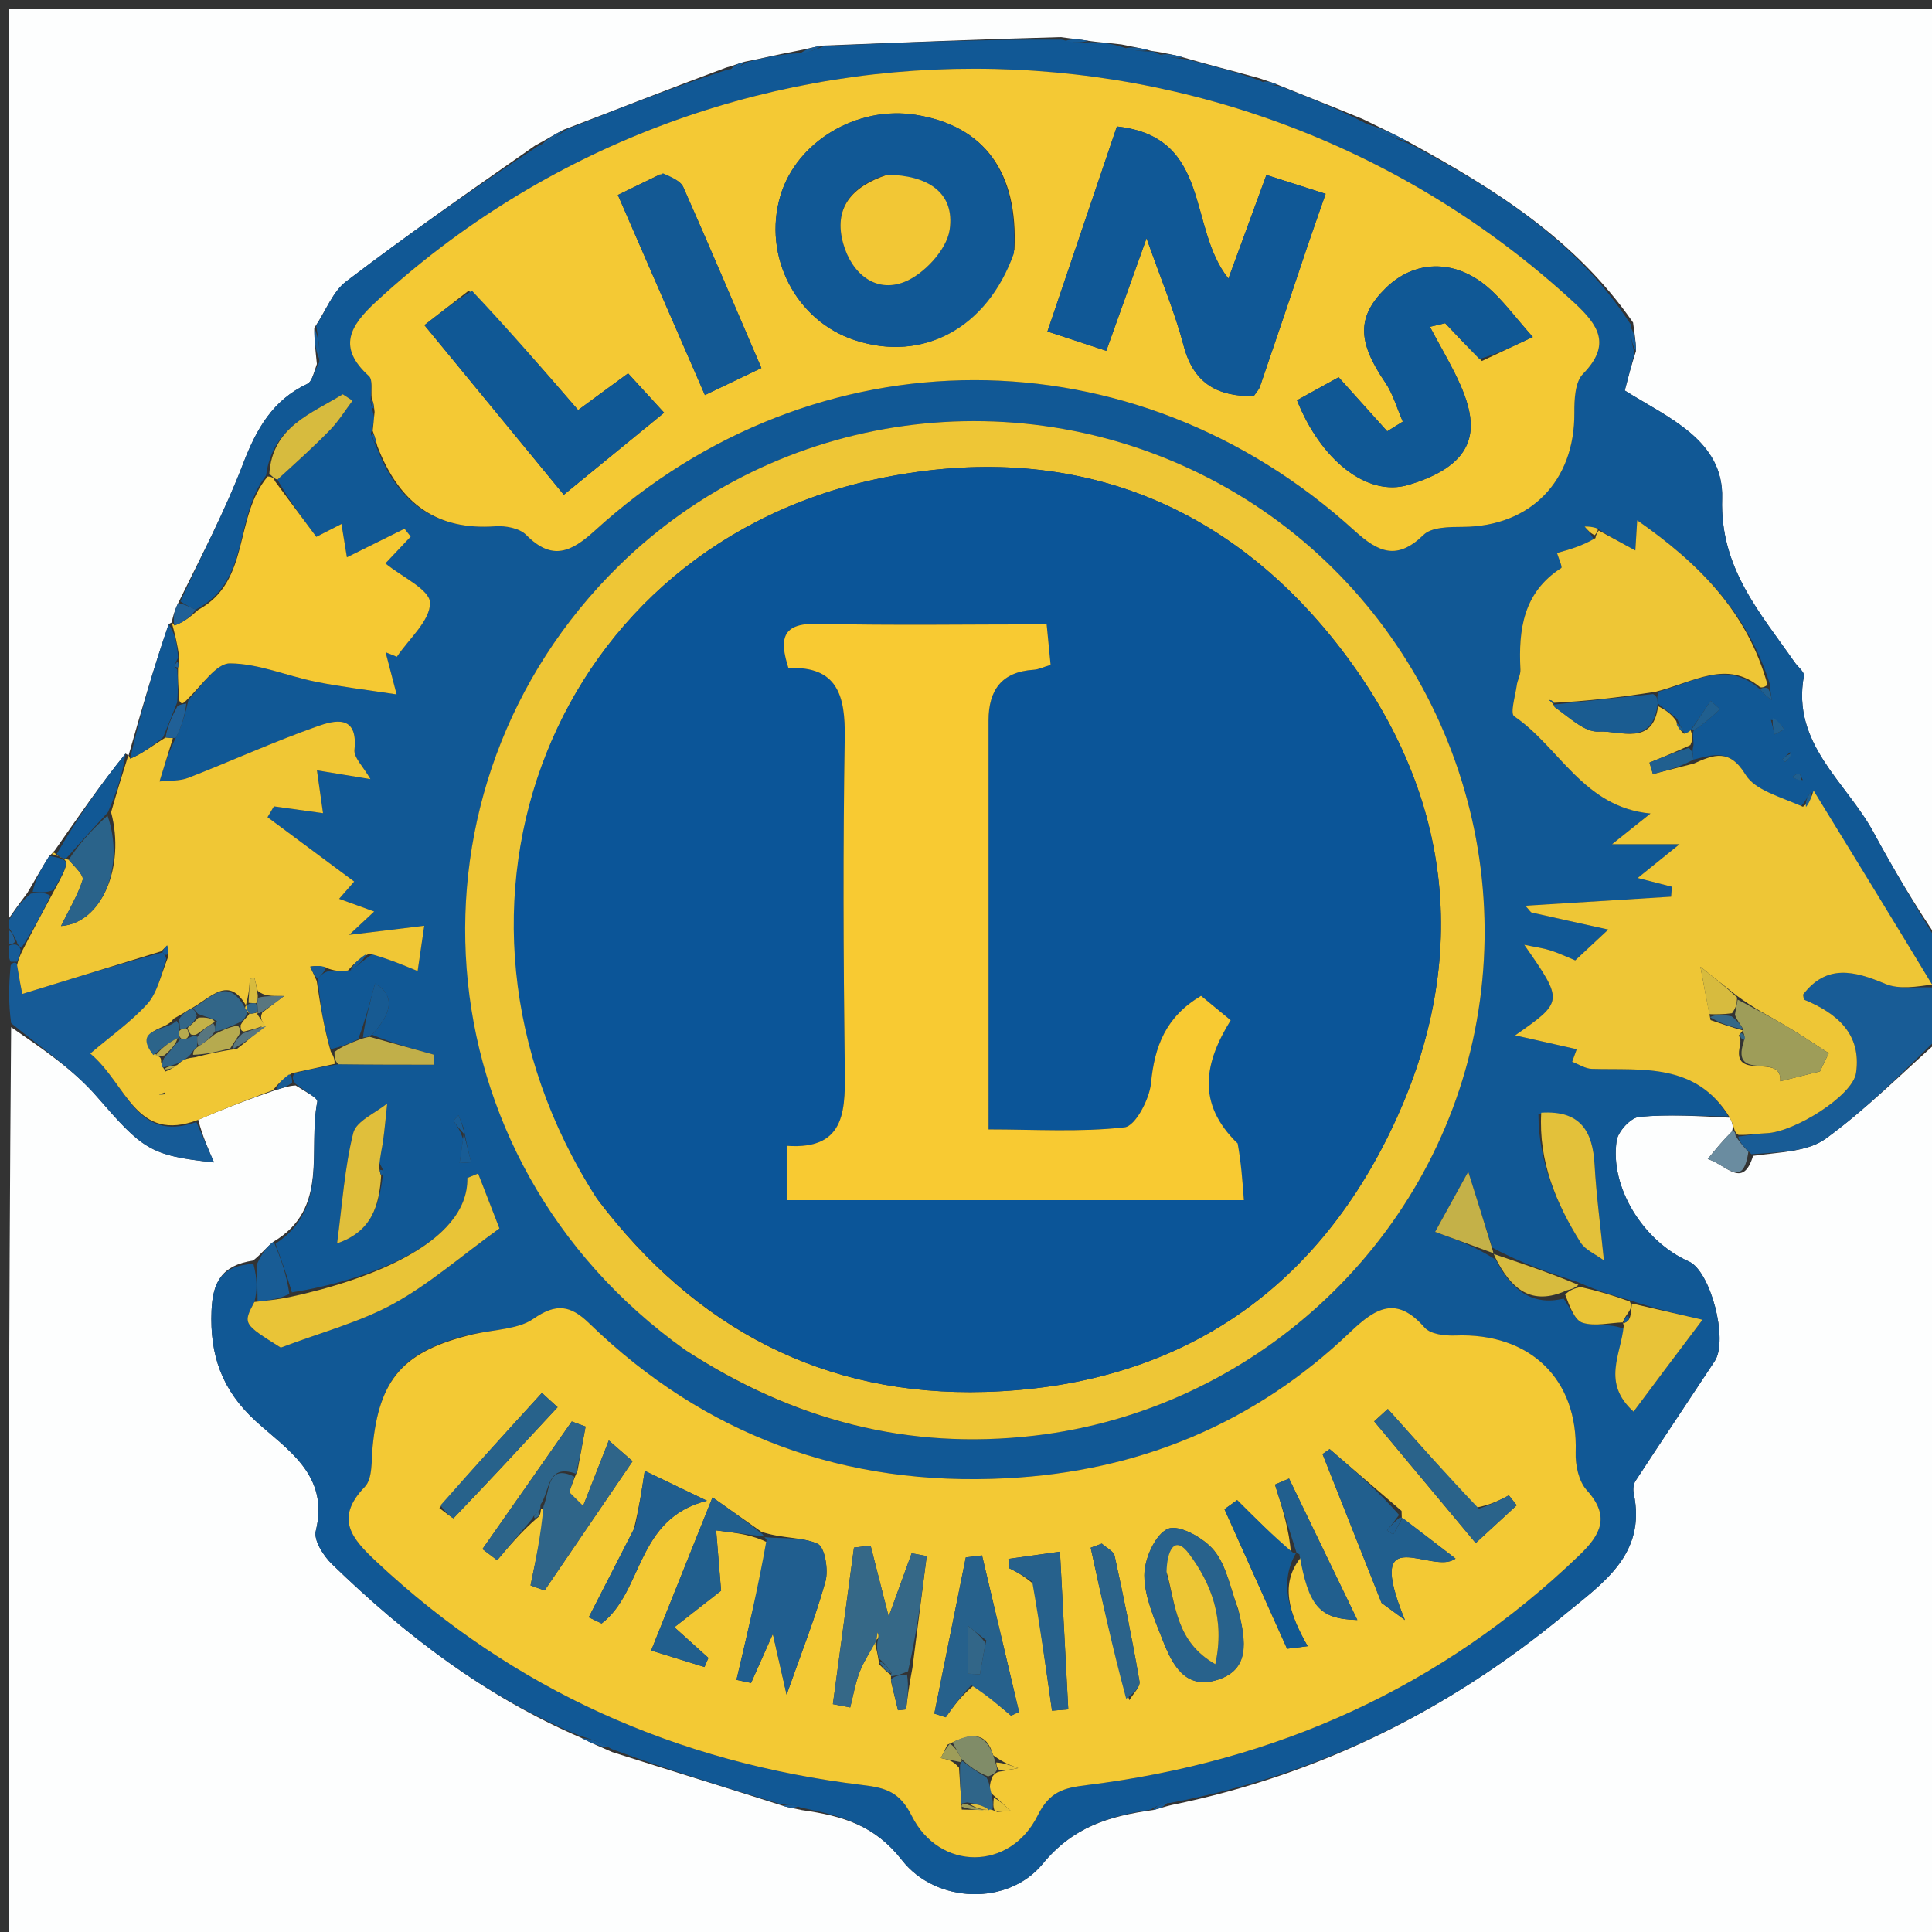 <svg version="1.1" id="Layer_1" xmlns="http://www.w3.org/2000/svg" xmlns:xlink="http://www.w3.org/1999/xlink" x="0px" y="0px"
	 width="100%" viewBox="0 0 225 225" enable-background="new 0 0 225 225" xml:space="preserve">
<rect x="0" y="0" width="225" height="225" fill="#333333" stroke="none"/>
<path fill="#FDFEFE" opacity="1" stroke="none" 
	d="
M226,121 
	C226,155.965 226,190.93 226,225.947 
	C151.11,225.947 76.22,225.947 1,225.947 
	C1,190.646 1,155.292 1.297,119.623 
	C4.849,122.082 8.5,124.511 11.275,127.702 
	C16.603,133.828 17.423,134.585 24.927,135.373 
	C24.268,133.869 23.569,132.271 23.087,130.414 
	C26.128,129.091 28.951,128.027 32.176,126.92 
	C33.06,126.672 33.543,126.467 34.431,126.412 
	C35.578,127.147 37.039,127.875 36.955,128.297 
	C35.835,133.951 38.353,140.724 31.877,144.592 
	C31.073,145.179 30.475,146.017 29.476,146.804 
	C25.805,147.368 24.775,149.318 24.636,152.631 
	C24.419,157.823 25.841,161.888 29.758,165.477 
	C33.425,168.837 38.392,171.742 36.778,178.292 
	C36.51,179.376 37.661,181.183 38.652,182.145 
	C47.165,190.408 56.476,197.56 67.75,202.415 
	C68.972,203.067 69.988,203.459 71.312,204.05 
	C78.066,206.206 84.511,208.162 91.167,210.302 
	C91.921,210.539 92.465,210.593 93.392,210.806 
	C98.213,211.486 101.906,212.613 105.047,216.635 
	C108.995,221.691 117.393,221.98 121.421,217.074 
	C124.961,212.763 129.136,211.513 134.274,210.798 
	C135.062,210.629 135.568,210.407 136.471,210.206 
	C153.823,206.64 168.841,199.07 182.167,188.073 
	C186.626,184.393 191.773,181.042 190.258,173.904 
	C190.163,173.455 190.226,172.841 190.469,172.469 
	C193.519,167.801 196.627,163.171 199.696,158.515 
	C201.314,156.061 199.208,148.024 196.685,146.91 
	C191.371,144.566 187.441,138.246 188.278,132.827 
	C188.443,131.754 189.918,130.16 190.906,130.068 
	C194.338,129.749 197.822,129.986 201.46,130.166 
	C201.762,130.761 201.89,131.2 201.698,131.778 
	C200.64,132.821 199.903,133.726 198.884,134.977 
	C201.127,135.691 202.966,138.515 204.164,134.609 
	C207.252,134.171 210.503,134.154 212.635,132.601 
	C217.387,129.142 221.579,124.914 226,121 
z"/>
<path fill="#FDFEFE" opacity="1" stroke="none" 
	d="
M1,107 
	C1,71.702 1,36.404 1,1.053 
	C75.89,1.053 150.78,1.053 226,1.053 
	C226,37.02 226,73.041 225.702,109.355 
	C222.988,105.401 220.504,101.193 218.173,96.901 
	C215.003,91.064 208.629,86.642 210.082,78.71 
	C210.164,78.264 209.378,77.666 209.006,77.131 
	C204.974,71.334 200.299,66.167 200.558,58.06 
	C200.775,51.257 194.226,48.634 189.219,45.48 
	C189.622,43.936 189.987,42.534 190.523,40.895 
	C190.524,39.747 190.355,38.835 190.186,37.563 
	C183.53,27.954 174.205,22.092 164.163,16.596 
	C162.295,15.578 160.647,14.827 158.711,13.863 
	C155.28,12.44 152.137,11.23 148.774,9.854 
	C148.034,9.554 147.514,9.418 146.648,9.107 
	C143.55,8.248 140.796,7.565 137.791,6.68 
	C136.698,6.357 135.857,6.237 134.77,6.024 
	C134.35,5.953 134.176,5.975 133.732,5.833 
	C132.639,5.555 131.816,5.439 130.616,5.177 
	C129.171,4.991 128.102,4.951 126.757,4.756 
	C125.65,4.558 124.82,4.513 123.542,4.322 
	C114.066,4.569 105.037,4.962 95.696,5.311 
	C94.588,5.51 93.793,5.753 92.613,5.965 
	C90.487,6.366 88.746,6.797 86.725,7.191 
	C85.947,7.398 85.45,7.64 84.565,7.871 
	C78.119,10.26 72.06,12.661 65.678,15.09 
	C64.464,15.705 63.573,16.292 62.346,16.931 
	C54.755,22.222 47.422,27.358 40.308,32.78 
	C38.743,33.972 37.958,36.186 36.612,38.175 
	C36.579,39.625 36.749,40.829 36.903,42.393 
	C36.53,43.422 36.338,44.445 35.786,44.705 
	C31.752,46.604 29.861,49.964 28.319,53.985 
	C26.219,59.464 23.476,64.697 20.732,70.268 
	C20.294,71.171 20.132,71.842 19.99,72.509 
	C20.009,72.504 19.993,72.468 19.638,72.701 
	C17.844,77.939 16.404,82.942 14.975,87.967 
	C14.987,87.988 14.942,87.968 14.619,87.762 
	C11.686,91.367 9.076,95.179 6.374,99.047 
	C6.281,99.103 6.034,99.458 5.743,99.685 
	C4.761,101.214 4.071,102.515 3.166,104.018 
	C2.301,105.147 1.651,106.074 1,107 
z"/>
<path fill="#115895" opacity="1" stroke="none" 
	d="
M36.813,37.929 
	C37.958,36.186 38.743,33.972 40.308,32.78 
	C47.422,27.358 54.755,22.222 62.72,16.962 
	C64.286,16.314 65.144,15.687 66.001,15.061 
	C72.06,12.661 78.119,10.26 84.714,8.109 
	C85.835,7.982 86.42,7.605 87.005,7.228 
	C88.746,6.797 90.487,6.366 92.795,6.21 
	C94.244,6.108 95.126,5.732 96.009,5.355 
	C105.037,4.962 114.066,4.569 123.626,4.612 
	C125.116,5.003 126.074,4.957 127.033,4.91 
	C128.102,4.951 129.171,4.991 130.683,5.476 
	C132.085,5.946 133.043,5.971 134.002,5.996 
	C134.176,5.975 134.35,5.953 134.914,6.289 
	C136.217,6.724 137.13,6.803 138.043,6.882 
	C140.796,7.565 143.55,8.248 146.693,9.376 
	C147.719,9.888 148.356,9.953 148.994,10.019 
	C152.137,11.23 155.28,12.44 158.779,14.219 
	C160.884,15.479 162.633,16.171 164.382,16.862 
	C174.205,22.092 183.53,27.954 189.9,37.76 
	C189.86,39.256 190.107,40.194 190.353,41.131 
	C189.987,42.534 189.622,43.936 189.219,45.48 
	C194.226,48.634 200.775,51.257 200.558,58.06 
	C200.299,66.167 204.974,71.334 209.006,77.131 
	C209.378,77.666 210.164,78.264 210.082,78.71 
	C208.629,86.642 215.003,91.064 218.173,96.901 
	C220.504,101.193 222.988,105.401 225.702,109.823 
	C226,111.389 226,112.778 225.789,114.583 
	C225.578,115 225.157,114.998 225.013,114.664 
	C220.317,106.911 215.764,99.492 210.923,92.195 
	C210.424,92.884 210.213,93.452 209.644,93.992 
	C207.227,92.75 204.382,92.015 203.286,90.215 
	C201.42,87.15 199.579,87.886 197.207,88.465 
	C197.105,87.705 197.07,87.4 197.225,86.766 
	C197.24,85.972 197.063,85.508 197.261,85.045 
	C198.526,84.23 199.416,83.414 200.307,82.599 
	C199.945,82.271 199.583,81.944 199.221,81.616 
	C198.469,82.763 197.716,83.909 196.77,85.194 
	C196.575,85.331 196.115,85.45 196.052,85.182 
	C195.777,84.623 195.565,84.33 195.323,83.722 
	C194.563,83.019 193.832,82.631 193.057,81.885 
	C192.984,81.287 192.954,81.048 193.203,80.542 
	C197.301,79.424 201.082,76.78 205.019,80.318 
	C205.478,80.906 205.905,81.212 206.332,81.518 
	C206.257,81.026 206.182,80.533 206.13,79.716 
	C203.483,71.188 197.772,65.557 190.667,60.593 
	C190.579,62.007 190.523,62.914 190.45,64.107 
	C188.736,63.171 187.465,62.476 186.033,61.552 
	C185.429,61.321 184.984,61.319 184.54,61.317 
	C184.88,61.713 185.22,62.109 185.643,62.844 
	C184.253,63.59 182.78,63.997 181.328,64.399 
	C181.499,64.968 181.979,66.049 181.828,66.145 
	C177.406,68.981 176.828,73.295 177.069,77.983 
	C177.1,78.581 176.723,79.188 176.641,79.804 
	C176.475,81.044 175.847,83.082 176.341,83.418 
	C181.621,86.999 184.4,94.016 192.217,94.742 
	C190.733,95.927 189.546,96.875 187.742,98.316 
	C190.645,98.316 192.664,98.316 195.599,98.316 
	C193.576,99.951 192.249,101.024 190.729,102.252 
	C192.277,102.648 193.491,102.959 194.705,103.27 
	C194.676,103.656 194.647,104.042 194.618,104.428 
	C189.072,104.772 183.527,105.116 177.639,105.481 
	C178.162,106.051 178.253,106.247 178.381,106.276 
	C181.283,106.932 184.188,107.569 187.3,108.256 
	C185.949,109.516 184.684,110.696 183.453,111.845 
	C182.387,111.411 181.481,110.976 180.532,110.676 
	C179.697,110.412 178.814,110.3 177.514,110.03 
	C182.103,116.621 182.103,116.621 176.459,120.574 
	C178.892,121.123 181.258,121.657 183.624,122.191 
	C183.448,122.678 183.271,123.165 183.094,123.653 
	C183.855,123.94 184.609,124.456 185.377,124.478 
	C191.277,124.645 197.527,123.707 201.286,130.011 
	C197.822,129.986 194.338,129.749 190.906,130.068 
	C189.918,130.16 188.443,131.754 188.278,132.827 
	C187.441,138.246 191.371,144.566 196.685,146.91 
	C199.208,148.024 201.314,156.061 199.696,158.515 
	C196.627,163.171 193.519,167.801 190.469,172.469 
	C190.226,172.841 190.163,173.455 190.258,173.904 
	C191.773,181.042 186.626,184.393 182.167,188.073 
	C168.841,199.07 153.823,206.64 136.328,209.961 
	C135.191,210.044 134.593,210.394 133.994,210.745 
	C129.136,211.513 124.961,212.763 121.421,217.074 
	C117.393,221.98 108.995,221.691 105.047,216.635 
	C101.906,212.613 98.213,211.486 93.337,210.535 
	C92.252,210.11 91.604,210.114 90.956,210.118 
	C84.511,208.162 78.066,206.206 71.228,203.691 
	C69.737,202.807 68.64,202.48 67.543,202.154 
	C56.476,197.56 47.165,190.408 38.652,182.145 
	C37.661,181.183 36.51,179.376 36.778,178.292 
	C38.392,171.742 33.425,168.837 29.758,165.477 
	C25.841,161.888 24.419,157.823 24.636,152.631 
	C24.775,149.318 25.805,147.368 29.512,147.194 
	C29.964,148.944 29.98,150.25 29.625,151.627 
	C28.285,154.172 28.285,154.172 32.701,156.944 
	C37.462,155.142 41.912,153.981 45.822,151.835 
	C49.996,149.543 53.66,146.32 58.162,143.058 
	C57.446,141.211 56.564,138.938 55.682,136.665 
	C55.264,136.839 54.846,137.012 54.428,137.186 
	C54.571,144.848 42.593,149.158 33.997,150.508 
	C33.357,148.378 32.721,146.611 32.084,144.843 
	C38.353,140.724 35.835,133.951 36.955,128.297 
	C37.039,127.875 35.578,127.147 34.427,126.222 
	C34.01,125.631 34.004,125.378 34.343,124.986 
	C36.111,124.531 37.54,124.214 39.413,123.947 
	C43.432,123.996 47.008,123.996 50.583,123.996 
	C50.55,123.602 50.517,123.209 50.483,122.815 
	C48.011,122.126 45.54,121.437 43.314,120.493 
	C45.703,117.935 46.025,115.932 43.678,114.541 
	C43.05,116.888 42.523,118.853 41.72,121.016 
	C40.609,121.553 39.775,121.894 38.51,122.189 
	C37.681,119.511 37.283,116.877 37.019,113.972 
	C37.465,113.454 37.777,113.206 38.319,113.091 
	C39.206,113.157 39.863,113.09 40.82,113.01 
	C41.748,112.389 42.376,111.78 43.377,111.116 
	C45.22,111.669 46.691,112.278 48.638,113.085 
	C48.903,111.275 49.121,109.782 49.408,107.816 
	C46.467,108.172 44.09,108.46 40.666,108.874 
	C42.033,107.599 42.685,106.99 43.579,106.156 
	C42.18,105.65 40.884,105.18 39.493,104.677 
	C40.34,103.708 40.998,102.954 41.249,102.667 
	C37.675,100.012 34.416,97.591 31.157,95.17 
	C31.404,94.75 31.652,94.33 31.899,93.909 
	C33.758,94.167 35.617,94.424 37.619,94.702 
	C37.386,93.064 37.175,91.579 36.909,89.712 
	C39.185,90.086 40.965,90.378 43.141,90.735 
	C42.301,89.264 41.184,88.226 41.28,87.315 
	C41.719,83.142 38.925,83.889 36.917,84.6 
	C31.847,86.396 26.937,88.638 21.919,90.589 
	C20.9,90.984 19.689,90.884 18.575,91.012 
	C19.141,89.182 19.638,87.574 20.461,85.946 
	C21.17,84.577 21.553,83.229 21.954,81.498 
	C23.575,79.749 25.186,77.248 26.783,77.257 
	C30.108,77.275 33.408,78.715 36.754,79.393 
	C39.646,79.979 42.587,80.318 46.19,80.871 
	C45.523,78.322 45.215,77.142 44.906,75.962 
	C45.344,76.138 45.782,76.314 46.22,76.489 
	C47.626,74.39 50.105,72.278 50.081,70.196 
	C50.063,68.663 46.771,67.168 44.884,65.612 
	C45.626,64.827 46.729,63.658 47.832,62.49 
	C47.591,62.184 47.35,61.878 47.109,61.573 
	C44.973,62.633 42.837,63.694 40.4,64.903 
	C40.167,63.479 39.982,62.347 39.766,61.022 
	C38.533,61.653 37.697,62.08 36.836,62.521 
	C35.164,60.27 33.594,58.156 32.312,55.852 
	C34.557,53.803 36.569,51.997 38.448,50.063 
	C39.436,49.045 40.194,47.804 41.056,46.663 
	C40.676,46.414 40.297,46.165 39.917,45.916 
	C36.237,48.205 31.735,49.679 30.986,55.374 
	C27.18,60.268 29.225,67.694 22.788,70.995 
	C21.991,70.664 21.5,70.35 21.009,70.036 
	C23.476,64.697 26.219,59.464 28.319,53.985 
	C29.861,49.964 31.752,46.604 35.786,44.705 
	C36.338,44.445 36.53,43.422 37.18,42.176 
	C37.252,40.376 37.033,39.152 36.813,37.929 
M54.007,131.408 
	C53.804,130.899 53.602,130.39 53.4,129.881 
	C53.199,130.114 52.785,130.481 52.833,130.557 
	C53.162,131.078 53.587,131.538 53.926,132.683 
	C53.793,133.602 53.661,134.522 53.529,135.442 
	C53.976,135.414 54.423,135.387 54.87,135.359 
	C54.587,134.233 54.303,133.107 54.007,131.408 
M182.096,151.234 
	C182.827,152.219 183.386,153.77 184.329,154.055 
	C185.767,154.491 187.471,154.052 189.184,154.788 
	C188.781,157.813 186.504,160.999 190.242,164.4 
	C191.606,162.572 192.735,161.052 193.872,159.538 
	C195.336,157.589 196.807,155.645 198.275,153.698 
	C195.535,153.068 192.795,152.438 189.56,151.344 
	C187.81,150.84 186.059,150.337 183.794,149.329 
	C180.493,148.234 177.191,147.139 173.777,145.285 
	C172.918,142.565 172.059,139.845 170.99,136.458 
	C169.589,139.004 168.381,141.198 167.135,143.462 
	C169.729,144.413 171.847,145.189 174.201,146.713 
	C175.967,150.185 178.393,152.131 182.096,151.234 
M44.601,136.738 
	C44.714,136.418 44.606,136.183 44.1,135.294 
	C44.275,134.491 44.501,133.696 44.611,132.885 
	C44.809,131.431 44.936,129.968 45.092,128.508 
	C43.721,129.639 41.488,130.556 41.141,131.943 
	C40.127,135.998 39.865,140.24 39.257,144.799 
	C43.335,143.41 44.159,140.375 44.601,136.738 
M43.58,48.608 
	C43.519,49.125 43.459,49.642 43.177,50.525 
	C43.374,51.003 43.57,51.481 44.07,52.611 
	C46.55,58.723 50.928,61.772 57.673,61.294 
	C58.867,61.209 60.503,61.511 61.271,62.289 
	C64.294,65.35 66.514,64.312 69.307,61.768 
	C94.924,38.427 132.065,38.44 157.747,61.802 
	C160.558,64.359 162.712,65.283 165.789,62.288 
	C166.735,61.367 168.811,61.368 170.372,61.359 
	C178.241,61.315 183.404,56.022 183.349,48.08 
	C183.338,46.543 183.422,44.497 184.347,43.553 
	C187.685,40.145 186.176,37.873 183.333,35.251 
	C143.988,-1.043 83.005,-1.083 43.782,35.15 
	C40.742,37.958 39.264,40.451 42.956,43.79 
	C43.442,44.23 43.194,45.483 43.16,46.86 
	C43.24,47.188 43.32,47.515 43.58,48.608 
M54.737,155.423 
	C46.945,157.344 44.166,160.575 43.398,168.475 
	C43.242,170.079 43.414,172.193 42.485,173.157 
	C38.885,176.89 41.055,179.258 43.844,181.872 
	C59.839,196.864 78.855,205.28 100.504,207.891 
	C103.144,208.21 104.783,208.68 106.177,211.468 
	C109.404,217.923 117.647,217.901 120.851,211.426 
	C122.247,208.606 123.929,208.218 126.546,207.895 
	C148.538,205.182 167.82,196.603 183.907,181.144 
	C186.436,178.713 187.563,176.608 184.79,173.543 
	C183.856,172.511 183.451,170.617 183.502,169.141 
	C183.798,160.641 178.209,155.187 169.473,155.534 
	C168.273,155.581 166.587,155.382 165.911,154.611 
	C162.646,150.879 160.254,152.263 157.242,155.141 
	C146.081,165.809 132.605,171.358 117.222,172.159 
	C98.446,173.137 82.145,167.24 68.608,154.104 
	C66.43,151.991 64.769,151.749 62.137,153.576 
	C60.363,154.807 57.732,154.805 54.737,155.423 
M80.11,157.438 
	C92.426,165.425 105.789,168.909 120.49,167.193 
	C145.814,164.236 166.776,145.043 171.759,120.058 
	C176.833,94.616 164.628,68.582 141.844,56.247 
	C118.907,43.829 90.554,47.744 72.076,65.886 
	C45.846,91.637 48.448,134.843 80.11,157.438 
M179.163,129.745 
	C179.17,135.258 181.213,140.128 184.063,144.686 
	C184.62,145.577 185.821,146.064 186.792,146.788 
	C186.385,142.741 185.904,139.197 185.704,135.637 
	C185.488,131.802 184.107,129.295 179.163,129.745 
M206.245,83.846 
	C206.389,84.407 206.533,84.969 206.677,85.531 
	C207.047,85.333 207.417,85.136 207.786,84.939 
	C207.424,84.426 207.061,83.913 206.245,83.846 
M208.477,87.595 
	C208.18,87.871 207.884,88.147 207.587,88.423 
	C207.694,88.526 207.882,88.73 207.896,88.719 
	C208.193,88.476 208.471,88.209 208.477,87.595 
M209.964,90.845 
	C209.809,90.581 209.707,90.19 209.481,90.095 
	C209.316,90.026 208.987,90.346 208.731,90.493 
	C208.987,90.638 209.243,90.784 209.964,90.845 
M40.596,59.521 
	C40.596,59.521 40.477,59.595 40.596,59.521 
z"/>
<path fill="#165B97" opacity="1" stroke="none" 
	d="
M22.869,130.673 
	C23.569,132.271 24.268,133.869 24.927,135.373 
	C17.423,134.585 16.603,133.828 11.275,127.702 
	C8.5,124.511 4.849,122.082 1.297,119.154 
	C1,116.958 1,114.917 1.242,112.437 
	C1.483,112 1.967,111.999 1.99,112.403 
	C2.242,113.97 2.47,115.133 2.592,115.753 
	C8.332,113.99 13.559,112.385 18.92,110.915 
	C19.055,111.051 19.325,111.32 19.359,111.719 
	C18.676,113.734 18.294,115.652 17.168,116.899 
	C15.293,118.978 12.942,120.627 10.514,122.691 
	C14.823,126.312 15.78,133.176 22.869,130.673 
z"/>
<path fill="#185C96" opacity="1" stroke="none" 
	d="
M225.157,114.998 
	C225.157,114.998 225.578,115 225.789,115 
	C226,116.714 226,118.429 226,120.572 
	C221.579,124.914 217.387,129.142 212.635,132.601 
	C210.503,134.154 207.252,134.171 203.961,134.416 
	C202.963,133.436 202.513,132.925 202.437,132.366 
	C203.78,132.199 204.746,132.004 205.718,131.972 
	C208.932,131.869 215.767,127.615 216.154,124.959 
	C216.815,120.415 213.943,118.006 210.126,116.427 
	C210.044,116.393 210.053,116.142 209.984,115.83 
	C212.734,112.242 215.956,113.062 219.573,114.583 
	C221.204,115.268 223.282,114.892 225.157,114.998 
z"/>
<path fill="#165C98" opacity="1" stroke="none" 
	d="
M1,107.25 
	C1.651,106.074 2.301,105.147 3.59,104.067 
	C4.794,103.941 5.361,103.97 5.87,104.327 
	C4.757,106.611 3.702,108.566 2.485,110.39 
	C2.322,110.26 1.998,109.998 1.974,109.701 
	C1.633,108.936 1.316,108.468 1,108 
	C1,108 1,107.5 1,107.25 
z"/>
<path fill="#206097" opacity="1" stroke="none" 
	d="
M1,108.333 
	C1.316,108.468 1.633,108.936 1.724,109.701 
	C1.499,109.997 1,110 1,110 
	C1,109.556 1,109.111 1,108.333 
z"/>
<path fill="#165C98" opacity="1" stroke="none" 
	d="
M1,110.333 
	C1,110 1.499,109.997 1.748,109.998 
	C1.998,109.998 2.322,110.26 2.406,110.651 
	C2.315,111.362 2.141,111.681 1.967,111.999 
	C1.967,111.999 1.483,112 1.242,112 
	C1,111.556 1,111.111 1,110.333 
z"/>
<path fill="#EEC636" opacity="1" stroke="none" 
	d="
M225.013,114.664 
	C223.282,114.892 221.204,115.268 219.573,114.583 
	C215.956,113.062 212.734,112.242 209.984,115.83 
	C210.053,116.142 210.044,116.393 210.126,116.427 
	C213.943,118.006 216.815,120.415 216.154,124.959 
	C215.767,127.615 208.932,131.869 205.718,131.972 
	C204.746,132.004 203.78,132.199 202.474,132.17 
	C202.138,132.022 202.019,131.639 202.019,131.639 
	C201.89,131.2 201.762,130.761 201.46,130.166 
	C197.527,123.707 191.277,124.645 185.377,124.478 
	C184.609,124.456 183.855,123.94 183.094,123.653 
	C183.271,123.165 183.448,122.678 183.624,122.191 
	C181.258,121.657 178.892,121.123 176.459,120.574 
	C182.103,116.621 182.103,116.621 177.514,110.03 
	C178.814,110.3 179.697,110.412 180.532,110.676 
	C181.481,110.976 182.387,111.411 183.453,111.845 
	C184.684,110.696 185.949,109.516 187.3,108.256 
	C184.188,107.569 181.283,106.932 178.381,106.276 
	C178.253,106.247 178.162,106.051 177.639,105.481 
	C183.527,105.116 189.072,104.772 194.618,104.428 
	C194.647,104.042 194.676,103.656 194.705,103.27 
	C193.491,102.959 192.277,102.648 190.729,102.252 
	C192.249,101.024 193.576,99.951 195.599,98.316 
	C192.664,98.316 190.645,98.316 187.742,98.316 
	C189.546,96.875 190.733,95.927 192.217,94.742 
	C184.4,94.016 181.621,86.999 176.341,83.418 
	C175.847,83.082 176.475,81.044 176.641,79.804 
	C176.723,79.188 177.1,78.581 177.069,77.983 
	C176.828,73.295 177.406,68.981 181.828,66.145 
	C181.979,66.049 181.499,64.968 181.328,64.399 
	C182.78,63.997 184.253,63.59 185.803,62.664 
	C185.879,62.145 186.194,61.782 186.194,61.782 
	C187.465,62.476 188.736,63.171 190.45,64.107 
	C190.523,62.914 190.579,62.007 190.667,60.593 
	C197.772,65.557 203.483,71.188 205.85,79.765 
	C205.36,80.104 205.173,80.07 204.987,80.036 
	C201.082,76.78 197.301,79.424 192.788,80.567 
	C188.375,81.258 184.655,81.658 181,81.847 
	C180.831,81.592 180.597,81.549 180.363,81.505 
	C180.587,81.663 180.811,81.82 181.068,82.332 
	C182.807,83.589 184.567,85.307 186.207,85.2 
	C188.615,85.042 192.493,86.978 193.101,82.244 
	C193.832,82.631 194.563,83.019 195.211,83.969 
	C195.457,84.837 195.786,85.144 196.115,85.45 
	C196.115,85.45 196.575,85.331 196.756,85.158 
	C196.937,84.986 196.887,85.044 196.887,85.044 
	C197.063,85.508 197.24,85.972 196.857,86.771 
	C194.899,87.675 193.499,88.243 192.099,88.811 
	C192.231,89.256 192.363,89.7 192.495,90.145 
	C194.088,89.737 195.68,89.329 197.273,88.92 
	C199.579,87.886 201.42,87.15 203.286,90.215 
	C204.382,92.015 207.227,92.75 209.97,93.953 
	C210.84,93.319 211.026,92.696 211.212,92.073 
	C215.764,99.492 220.317,106.911 225.013,114.664 
M202.488,120.608 
	C202.624,120.805 202.76,121.002 202.645,121.743 
	C201.572,126.083 207.597,122.478 207.323,125.923 
	C208.867,125.54 210.41,125.157 211.954,124.774 
	C212.294,124.066 212.635,123.359 212.975,122.652 
	C211.282,121.568 209.618,120.433 207.885,119.414 
	C206.082,118.355 204.213,117.408 202.233,115.93 
	C200.971,114.925 199.708,113.921 198.031,112.587 
	C198.46,114.891 198.76,116.5 199.215,118.802 
	C200.463,119.228 201.71,119.654 202.991,120.012 
	C202.991,120.012 202.92,120.036 202.488,120.608 
z"/>
<path fill="#F0C735" opacity="1" stroke="none" 
	d="
M1.99,112.403 
	C2.141,111.681 2.315,111.362 2.568,110.782 
	C3.702,108.566 4.757,106.611 6.157,103.997 
	C8.227,100.156 8.227,100.156 6.034,99.458 
	C6.034,99.458 6.281,99.103 6.513,99.506 
	C7.064,99.932 7.382,99.956 7.999,100.131 
	C8.772,101.026 9.793,101.946 9.621,102.483 
	C9.048,104.272 8.047,105.924 7.104,107.846 
	C11.877,107.511 14.608,100.888 12.937,94.595 
	C13.638,92.127 14.29,90.048 14.942,87.968 
	C14.942,87.968 14.987,87.988 15.165,88.363 
	C16.56,87.779 17.778,86.82 19.281,85.888 
	C19.755,85.932 19.945,85.949 20.135,85.966 
	C19.638,87.574 19.141,89.182 18.575,91.012 
	C19.689,90.884 20.9,90.984 21.919,90.589 
	C26.937,88.638 31.847,86.396 36.917,84.6 
	C38.925,83.889 41.719,83.142 41.28,87.315 
	C41.184,88.226 42.301,89.264 43.141,90.735 
	C40.965,90.378 39.185,90.086 36.909,89.712 
	C37.175,91.579 37.386,93.064 37.619,94.702 
	C35.617,94.424 33.758,94.167 31.899,93.909 
	C31.652,94.33 31.404,94.75 31.157,95.17 
	C34.416,97.591 37.675,100.012 41.249,102.667 
	C40.998,102.954 40.34,103.708 39.493,104.677 
	C40.884,105.18 42.18,105.65 43.579,106.156 
	C42.685,106.99 42.033,107.599 40.666,108.874 
	C44.09,108.46 46.467,108.172 49.408,107.816 
	C49.121,109.782 48.903,111.275 48.638,113.085 
	C46.691,112.278 45.22,111.669 43.027,111.051 
	C41.709,111.702 41.114,112.363 40.519,113.023 
	C39.863,113.09 39.206,113.157 38.189,112.786 
	C37.263,112.422 36.697,112.497 36.132,112.571 
	C36.383,113.129 36.634,113.686 36.885,114.243 
	C37.283,116.877 37.681,119.511 38.52,122.466 
	C38.963,123.158 38.966,123.528 38.969,123.898 
	C37.54,124.214 36.111,124.531 34.015,124.979 
	C32.824,125.729 32.299,126.346 31.775,126.963 
	C28.951,128.027 26.128,129.091 23.087,130.414 
	C15.78,133.176 14.823,126.312 10.514,122.691 
	C12.942,120.627 15.293,118.978 17.168,116.899 
	C18.294,115.652 18.676,113.734 19.539,111.545 
	C19.61,110.684 19.535,110.395 19.46,110.106 
	C19.235,110.331 19.011,110.555 18.786,110.78 
	C13.559,112.385 8.332,113.99 2.592,115.753 
	C2.47,115.133 2.242,113.97 1.99,112.403 
M29.02,118.043 
	C29.02,118.043 29.067,118.003 28.769,117.309 
	C26.611,113.338 24.553,116.295 22.022,117.573 
	C21.622,117.828 21.222,118.084 20.181,118.661 
	C19.452,120.091 15.35,119.661 18.333,123.012 
	C18.333,123.012 18.828,122.998 18.751,123.666 
	C18.805,123.883 18.86,124.101 19.253,124.79 
	C19.84,124.537 20.427,124.284 21.198,123.542 
	C21.503,123.382 21.808,123.222 22.744,123.124 
	C24.101,122.781 25.457,122.437 27.586,122.159 
	C28.728,121.27 29.87,120.381 30.739,119.201 
	C30.49,118.875 30.242,118.549 30.551,117.913 
	C31.179,117.437 31.806,116.962 33.08,115.997 
	C31.489,115.997 30.745,115.997 30.012,115.39 
	C29.887,114.895 29.763,114.4 29.638,113.905 
	C29.458,113.928 29.278,113.95 29.097,113.972 
	C29.046,114.91 28.995,115.847 28.534,117.41 
	C28.677,117.615 28.819,117.819 29.02,118.043 
M19.253,127.205 
	C19.01,127.296 18.767,127.386 18.524,127.477 
	C18.853,127.499 19.183,127.52 19.253,127.205 
z"/>
<path fill="#185C95" opacity="1" stroke="none" 
	d="
M29.996,151.557 
	C29.98,150.25 29.964,148.944 29.912,147.246 
	C30.475,146.017 31.073,145.179 31.877,144.592 
	C32.721,146.611 33.357,148.378 33.699,150.7 
	C32.267,151.356 31.132,151.456 29.996,151.557 
z"/>
<path fill="#6A8CA0" opacity="1" stroke="none" 
	d="
M201.698,131.778 
	C202.019,131.639 202.138,132.022 202.1,132.217 
	C202.513,132.925 202.963,133.436 203.616,134.141 
	C202.966,138.515 201.127,135.691 198.884,134.977 
	C199.903,133.726 200.64,132.821 201.698,131.778 
z"/>
<path fill="#175C99" opacity="1" stroke="none" 
	d="
M67.75,202.415 
	C68.64,202.48 69.737,202.807 70.919,203.492 
	C69.988,203.459 68.972,203.067 67.75,202.415 
z"/>
<path fill="#175C99" opacity="1" stroke="none" 
	d="
M134.274,210.798 
	C134.593,210.394 135.191,210.044 135.933,209.94 
	C135.568,210.407 135.062,210.629 134.274,210.798 
z"/>
<path fill="#175C99" opacity="1" stroke="none" 
	d="
M91.167,210.302 
	C91.604,210.114 92.252,210.11 92.955,210.376 
	C92.465,210.593 91.921,210.539 91.167,210.302 
z"/>
<path fill="#185C95" opacity="1" stroke="none" 
	d="
M32.176,126.92 
	C32.299,126.346 32.824,125.729 33.676,125.118 
	C34.004,125.378 34.01,125.631 34.023,126.073 
	C33.543,126.467 33.06,126.672 32.176,126.92 
z"/>
<path fill="#F5C933" opacity="1" stroke="none" 
	d="
M32.023,56.042 
	C33.594,58.156 35.164,60.27 36.836,62.521 
	C37.697,62.08 38.533,61.653 39.766,61.022 
	C39.982,62.347 40.167,63.479 40.4,64.903 
	C42.837,63.694 44.973,62.633 47.109,61.573 
	C47.35,61.878 47.591,62.184 47.832,62.49 
	C46.729,63.658 45.626,64.827 44.884,65.612 
	C46.771,67.168 50.063,68.663 50.081,70.196 
	C50.105,72.278 47.626,74.39 46.22,76.489 
	C45.782,76.314 45.344,76.138 44.906,75.962 
	C45.215,77.142 45.523,78.322 46.19,80.871 
	C42.587,80.318 39.646,79.979 36.754,79.393 
	C33.408,78.715 30.108,77.275 26.783,77.257 
	C25.186,77.248 23.575,79.749 21.71,81.556 
	C21.282,82.007 21.115,82.015 20.891,81.619 
	C20.767,80.129 20.7,79.043 20.734,77.733 
	C20.834,77.509 20.75,77.024 20.862,76.544 
	C20.647,74.866 20.32,73.667 19.993,72.468 
	C19.993,72.468 20.009,72.504 20.326,72.837 
	C21.46,72.45 22.277,71.731 23.094,71.012 
	C29.225,67.694 27.18,60.268 31.175,55.49 
	C31.766,55.508 31.923,55.757 32.023,56.042 
z"/>
<path fill="#115895" opacity="1" stroke="none" 
	d="
M20.634,77.958 
	C20.7,79.043 20.767,80.129 20.632,81.799 
	C19.952,83.542 19.474,84.702 18.996,85.861 
	C17.778,86.82 16.56,87.779 15.153,88.341 
	C16.404,82.942 17.844,77.939 19.638,72.701 
	C20.32,73.667 20.647,74.866 20.728,76.624 
	C20.27,77.481 20.321,77.739 20.634,77.958 
z"/>
<path fill="#115895" opacity="1" stroke="none" 
	d="
M14.619,87.762 
	C14.29,90.048 13.638,92.127 12.566,94.599 
	C10.665,96.654 9.183,98.317 7.701,99.979 
	C7.382,99.956 7.064,99.932 6.606,99.45 
	C9.076,95.179 11.686,91.367 14.619,87.762 
z"/>
<path fill="#165C98" opacity="1" stroke="none" 
	d="
M164.163,16.596 
	C162.633,16.171 160.884,15.479 159.067,14.431 
	C160.647,14.827 162.295,15.578 164.163,16.596 
z"/>
<path fill="#115895" opacity="1" stroke="none" 
	d="
M5.743,99.685 
	C8.227,100.156 8.227,100.156 6.215,103.669 
	C5.361,103.97 4.794,103.941 3.804,103.864 
	C4.071,102.515 4.761,101.214 5.743,99.685 
z"/>
<path fill="#165C98" opacity="1" stroke="none" 
	d="
M36.612,38.175 
	C37.033,39.152 37.252,40.376 37.194,41.817 
	C36.749,40.829 36.579,39.625 36.612,38.175 
z"/>
<path fill="#165C98" opacity="1" stroke="none" 
	d="
M190.523,40.895 
	C190.107,40.194 189.86,39.256 189.9,38.121 
	C190.355,38.835 190.524,39.747 190.523,40.895 
z"/>
<path fill="#165C98" opacity="1" stroke="none" 
	d="
M95.696,5.311 
	C95.126,5.732 94.244,6.108 93.18,6.24 
	C93.793,5.753 94.588,5.51 95.696,5.311 
z"/>
<path fill="#165C98" opacity="1" stroke="none" 
	d="
M133.732,5.833 
	C133.043,5.971 132.085,5.946 131.06,5.622 
	C131.816,5.439 132.639,5.555 133.732,5.833 
z"/>
<path fill="#165C98" opacity="1" stroke="none" 
	d="
M126.757,4.756 
	C126.074,4.957 125.116,5.003 124.073,4.759 
	C124.82,4.513 125.65,4.558 126.757,4.756 
z"/>
<path fill="#165C98" opacity="1" stroke="none" 
	d="
M137.791,6.68 
	C137.13,6.803 136.217,6.724 135.16,6.381 
	C135.857,6.237 136.698,6.357 137.791,6.68 
z"/>
<path fill="#165C98" opacity="1" stroke="none" 
	d="
M65.678,15.09 
	C65.144,15.687 64.286,16.314 63.055,16.909 
	C63.573,16.292 64.464,15.705 65.678,15.09 
z"/>
<path fill="#165C98" opacity="1" stroke="none" 
	d="
M148.774,9.854 
	C148.356,9.953 147.719,9.888 147.038,9.552 
	C147.514,9.418 148.034,9.554 148.774,9.854 
z"/>
<path fill="#206097" opacity="1" stroke="none" 
	d="
M22.788,70.995 
	C22.277,71.731 21.46,72.45 20.307,72.842 
	C20.132,71.842 20.294,71.171 20.732,70.268 
	C21.5,70.35 21.991,70.664 22.788,70.995 
z"/>
<path fill="#165C98" opacity="1" stroke="none" 
	d="
M86.725,7.191 
	C86.42,7.605 85.835,7.982 85.101,8.121 
	C85.45,7.64 85.947,7.398 86.725,7.191 
z"/>
<path fill="#F3C934" opacity="1" stroke="none" 
	d="
M55.111,155.388 
	C57.732,154.805 60.363,154.807 62.137,153.576 
	C64.769,151.749 66.43,151.991 68.608,154.104 
	C82.145,167.24 98.446,173.137 117.222,172.159 
	C132.605,171.358 146.081,165.809 157.242,155.141 
	C160.254,152.263 162.646,150.879 165.911,154.611 
	C166.587,155.382 168.273,155.581 169.473,155.534 
	C178.209,155.187 183.798,160.641 183.502,169.141 
	C183.451,170.617 183.856,172.511 184.79,173.543 
	C187.563,176.608 186.436,178.713 183.907,181.144 
	C167.82,196.603 148.538,205.182 126.546,207.895 
	C123.929,208.218 122.247,208.606 120.851,211.426 
	C117.647,217.901 109.404,217.923 106.177,211.468 
	C104.783,208.68 103.144,208.21 100.504,207.891 
	C78.855,205.28 59.839,196.864 43.844,181.872 
	C41.055,179.258 38.885,176.89 42.485,173.157 
	C43.414,172.193 43.242,170.079 43.398,168.475 
	C44.166,160.575 46.945,157.344 55.111,155.388 
M103.789,195.086 
	C103.789,195.086 103.724,195.226 103.787,195.918 
	C104.052,197.005 104.317,198.092 104.581,199.178 
	C104.896,199.143 105.211,199.108 105.526,199.073 
	C105.688,197.715 105.851,196.357 106.261,194.247 
	C106.815,189.904 107.37,185.561 107.924,181.218 
	C107.34,181.11 106.755,181.001 106.171,180.893 
	C105.266,183.386 104.36,185.879 103.495,188.263 
	C102.794,185.511 102.092,182.754 101.39,179.997 
	C100.744,180.077 100.098,180.156 99.453,180.236 
	C98.634,186.311 97.816,192.387 96.998,198.463 
	C97.671,198.59 98.344,198.718 99.017,198.846 
	C99.373,197.458 99.604,196.022 100.123,194.697 
	C100.621,193.422 101.417,192.263 102.028,191.022 
	C102.028,191.022 101.977,190.989 101.933,191.543 
	C102.074,192.074 102.216,192.604 102.398,193.84 
	C102.863,194.307 103.327,194.773 103.789,195.086 
M116.135,211.016 
	C116.653,210.972 117.171,210.928 117.689,210.885 
	C117.04,210.284 116.39,209.683 115.301,208.715 
	C115.269,208.15 115.238,207.585 115.629,206.826 
	C115.848,206.6 116.012,206.339 116.672,206.283 
	C117.307,206.16 117.943,206.037 118.579,205.914 
	C117.726,205.608 116.872,205.303 115.664,204.415 
	C114.839,201.528 112.997,201.86 110.322,203.203 
	C110.073,203.716 109.824,204.23 109.574,204.743 
	C110.291,204.886 111.007,205.03 111.685,205.867 
	C111.777,207.263 111.868,208.66 112.006,210.74 
	C113.031,210.773 114.055,210.806 115.309,210.669 
	C115.309,210.669 115.567,210.792 116.135,211.016 
M63,175.802 
	C63,175.802 62.916,175.53 63.587,175.94 
	C62.986,178.839 62.386,181.737 61.786,184.636 
	C62.33,184.832 62.875,185.028 63.42,185.225 
	C66.837,180.207 70.254,175.189 73.671,170.172 
	C72.748,169.367 71.826,168.562 70.903,167.758 
	C69.904,170.3 68.906,172.843 67.907,175.386 
	C67.37,174.855 66.832,174.323 66.295,173.792 
	C66.496,173.187 66.696,172.583 67.257,171.279 
	C67.57,169.565 67.884,167.851 68.197,166.137 
	C67.661,165.94 67.124,165.743 66.588,165.547 
	C63.121,170.499 59.653,175.451 56.186,180.403 
	C56.758,180.835 57.331,181.268 57.904,181.7 
	C59.277,180.074 60.649,178.448 62.514,176.816 
	C62.857,176.603 62.939,176.315 63,175.802 
M150.34,180.932 
	C148.253,178.856 146.166,176.779 144.079,174.703 
	C143.586,175.055 143.094,175.406 142.602,175.758 
	C145.032,181.176 147.463,186.594 149.894,192.013 
	C150.692,191.913 151.49,191.813 152.288,191.713 
	C150.208,188.043 148.867,184.392 151.686,181.159 
	C152.393,187.019 153.581,188.543 158.077,188.665 
	C155.348,183.014 152.736,177.603 150.124,172.193 
	C149.576,172.427 149.029,172.66 148.482,172.894 
	C149.331,175.575 150.18,178.256 150.34,180.932 
M163.249,176.771 
	C163.249,176.771 163.256,176.679 163.224,175.957 
	C160.432,173.558 157.639,171.158 154.847,168.758 
	C154.572,168.952 154.297,169.146 154.022,169.341 
	C156.313,175.119 158.604,180.897 160.895,186.675 
	C161.803,187.341 162.712,188.007 163.62,188.673 
	C158.699,176.679 166.829,183.556 169.51,181.512 
	C167.15,179.696 165.246,178.231 163.249,176.771 
M88.666,178.389 
	C86.932,177.167 85.197,175.946 82.977,174.382 
	C80.416,180.776 78.195,186.321 75.834,192.217 
	C78.353,192.998 80.198,193.57 82.042,194.142 
	C82.195,193.788 82.348,193.434 82.501,193.08 
	C81.473,192.153 80.445,191.227 78.537,189.507 
	C80.703,187.814 82.571,186.354 83.978,185.254 
	C83.81,183.208 83.614,180.812 83.402,178.227 
	C86.188,178.578 87.628,178.759 89.517,179.694 
	C88.267,185.008 87.018,190.322 85.768,195.637 
	C86.335,195.757 86.903,195.877 87.47,195.997 
	C88.197,194.362 88.923,192.727 90.006,190.287 
	C90.685,193.279 91.141,195.292 91.609,197.353 
	C93.288,192.581 94.944,188.438 96.133,184.165 
	C96.506,182.822 96.058,180.175 95.224,179.793 
	C93.41,178.964 91.105,179.21 88.666,178.389 
M144.195,187.397 
	C143.314,185.093 142.881,182.43 141.411,180.598 
	C140.228,179.123 137.33,177.514 136.034,178.039 
	C134.563,178.635 133.27,181.541 133.271,183.442 
	C133.273,185.965 134.448,188.547 135.401,190.993 
	C136.508,193.831 138.014,196.836 141.801,195.629 
	C145.56,194.431 145.116,191.224 144.195,187.397 
M113.486,196.218 
	C114.906,197.414 116.326,198.61 117.746,199.806 
	C118.056,199.661 118.366,199.516 118.677,199.371 
	C117.24,193.295 115.804,187.219 114.368,181.142 
	C113.737,181.22 113.107,181.297 112.477,181.374 
	C111.255,187.438 110.033,193.502 108.812,199.566 
	C109.256,199.709 109.7,199.852 110.143,199.996 
	C111.011,198.763 111.878,197.53 113.486,196.218 
M120.437,184.541 
	C121.13,189.436 121.823,194.331 122.516,199.227 
	C123.148,199.176 123.779,199.125 124.411,199.075 
	C124.096,193.091 123.781,187.107 123.444,180.708 
	C122.18,180.884 119.812,181.216 117.444,181.547 
	C117.458,181.901 117.472,182.255 117.486,182.609 
	C118.322,183.031 119.158,183.452 120.437,184.541 
M73.815,178.1 
	C72.065,181.517 70.316,184.934 68.566,188.351 
	C69.066,188.591 69.566,188.831 70.066,189.071 
	C74.966,185.311 74.011,176.859 82.334,174.776 
	C79.059,173.202 76.775,172.104 75.086,171.292 
	C74.705,173.784 74.429,175.589 73.815,178.1 
M171.892,175.578 
	C168.47,171.748 165.047,167.917 161.624,164.087 
	C161.095,164.568 160.566,165.05 160.037,165.531 
	C163.909,170.173 167.782,174.815 171.861,179.704 
	C173.851,177.87 175.242,176.588 176.634,175.306 
	C176.329,174.92 176.025,174.533 175.721,174.147 
	C174.667,174.703 173.613,175.259 171.892,175.578 
M131.521,198.008 
	C131.94,197.275 132.815,196.464 132.705,195.822 
	C131.866,190.925 130.874,186.053 129.811,181.199 
	C129.688,180.64 128.832,180.241 128.316,179.767 
	C127.885,179.927 127.454,180.086 127.023,180.245 
	C128.28,186.053 129.536,191.86 131.521,198.008 
M51.171,175.628 
	C51.743,176.041 52.757,176.876 52.825,176.805 
	C56.912,172.546 60.921,168.212 64.937,163.885 
	C64.329,163.33 63.72,162.776 63.111,162.221 
	C59.225,166.474 55.338,170.726 51.171,175.628 
z"/>
<path fill="#F4C934" opacity="1" stroke="none" 
	d="
M43.399,50.159 
	C43.459,49.642 43.519,49.125 43.623,47.972 
	C43.539,47.011 43.412,46.685 43.285,46.359 
	C43.194,45.483 43.442,44.23 42.956,43.79 
	C39.264,40.451 40.742,37.958 43.782,35.15 
	C83.005,-1.083 143.988,-1.043 183.333,35.251 
	C186.176,37.873 187.685,40.145 184.347,43.553 
	C183.422,44.497 183.338,46.543 183.349,48.08 
	C183.404,56.022 178.241,61.315 170.372,61.359 
	C168.811,61.368 166.735,61.367 165.789,62.288 
	C162.712,65.283 160.558,64.359 157.747,61.802 
	C132.065,38.44 94.924,38.427 69.307,61.768 
	C66.514,64.312 64.294,65.35 61.271,62.289 
	C60.503,61.511 58.867,61.209 57.673,61.294 
	C50.928,61.772 46.55,58.723 43.95,51.971 
	C43.686,50.94 43.542,50.549 43.399,50.159 
M152.228,28.734 
	C152.915,26.769 153.603,24.804 154.382,22.575 
	C151.753,21.736 149.758,21.099 147.485,20.374 
	C145.94,24.59 144.552,28.379 143.063,32.44 
	C138.277,26.498 141.157,15.926 130.072,14.728 
	C127.395,22.632 124.723,30.521 121.984,38.605 
	C124.59,39.46 126.578,40.112 128.84,40.855 
	C130.372,36.568 131.803,32.568 133.527,27.746 
	C135.189,32.485 136.809,36.316 137.857,40.297 
	C139.047,44.817 141.962,46.173 146.012,46.135 
	C146.367,45.606 146.621,45.356 146.724,45.055 
	C148.5,39.874 150.257,34.686 152.228,28.734 
M118.137,29.084 
	C118.592,20.026 114.629,14.629 106.596,13.365 
	C99.774,12.292 92.751,16.507 90.884,22.795 
	C88.796,29.824 92.684,37.37 99.551,39.618 
	C107.47,42.211 114.961,38.275 118.137,29.084 
M172.58,42.044 
	C174.317,41.225 176.054,40.406 178.511,39.247 
	C176.43,36.922 174.994,34.889 173.148,33.347 
	C169.294,30.13 164.697,30.319 161.418,33.517 
	C158.009,36.842 158.053,39.75 161.315,44.531 
	C162.242,45.89 162.697,47.571 163.369,49.103 
	C162.764,49.479 162.159,49.855 161.554,50.231 
	C159.72,48.19 157.887,46.15 155.898,43.936 
	C154.372,44.779 152.687,45.71 151.049,46.614 
	C153.757,53.448 159.13,57.935 164.037,56.468 
	C176.172,52.84 170.21,45.112 166.532,38.061 
	C167.122,37.92 167.712,37.78 168.303,37.639 
	C169.538,38.952 170.774,40.264 172.58,42.044 
M54.584,33.851 
	C52.943,35.129 51.301,36.407 49.428,37.866 
	C55.012,44.661 60.228,51.008 65.66,57.618 
	C69.72,54.298 73.384,51.301 77.341,48.066 
	C75.726,46.3 74.457,44.913 73.148,43.482 
	C71.037,45.032 69.316,46.296 67.328,47.755 
	C63.3,43.088 59.315,38.47 54.584,33.851 
M76.859,20.309 
	C75.287,21.078 73.714,21.846 71.956,22.705 
	C75.41,30.647 78.693,38.195 82.093,46.01 
	C84.531,44.843 86.527,43.887 88.67,42.861 
	C85.503,35.477 82.6,28.617 79.582,21.808 
	C79.257,21.075 78.259,20.641 76.859,20.309 
z"/>
<path fill="#EEC636" opacity="1" stroke="none" 
	d="
M79.819,157.228 
	C48.448,134.843 45.846,91.637 72.076,65.886 
	C90.554,47.744 118.907,43.829 141.844,56.247 
	C164.628,68.582 176.833,94.616 171.759,120.058 
	C166.776,145.043 145.814,164.236 120.49,167.193 
	C105.789,168.909 92.426,165.425 79.819,157.228 
M69.655,139.765 
	C80.979,154.712 95.926,162.654 114.769,162.099 
	C136.328,161.465 152.458,151.167 161.834,131.957 
	C171.403,112.35 169.483,92.863 156.116,75.508 
	C142.733,58.134 124.343,51.374 102.948,55.613 
	C64.545,63.222 47.697,105.613 69.655,139.765 
z"/>
<path fill="#E9C437" opacity="1" stroke="none" 
	d="
M29.625,151.627 
	C31.132,151.456 32.267,151.356 33.702,151.063 
	C42.593,149.158 54.571,144.848 54.428,137.186 
	C54.846,137.012 55.264,136.839 55.682,136.665 
	C56.564,138.938 57.446,141.211 58.162,143.058 
	C53.66,146.32 49.996,149.543 45.822,151.835 
	C41.912,153.981 37.462,155.142 32.701,156.944 
	C28.285,154.172 28.285,154.172 29.625,151.627 
z"/>
<path fill="#E3C13A" opacity="1" stroke="none" 
	d="
M179.492,129.582 
	C184.107,129.295 185.488,131.802 185.704,135.637 
	C185.904,139.197 186.385,142.741 186.792,146.788 
	C185.821,146.064 184.62,145.577 184.063,144.686 
	C181.213,140.128 179.17,135.258 179.492,129.582 
z"/>
<path fill="#E8C338" opacity="1" stroke="none" 
	d="
M190.055,151.808 
	C192.795,152.438 195.535,153.068 198.275,153.698 
	C196.807,155.645 195.336,157.589 193.872,159.538 
	C192.735,161.052 191.606,162.572 190.242,164.4 
	C186.504,160.999 188.781,157.813 189.099,154.401 
	C189.015,154.013 188.966,154.041 189.209,154.054 
	C189.694,153.833 189.843,153.549 189.939,152.865 
	C190.005,152.278 190.03,152.043 190.055,151.808 
z"/>
<path fill="#E0BF3B" opacity="1" stroke="none" 
	d="
M44.384,136.944 
	C44.159,140.375 43.335,143.41 39.257,144.799 
	C39.865,140.24 40.127,135.998 41.141,131.943 
	C41.488,130.556 43.721,129.639 45.092,128.508 
	C44.936,129.968 44.809,131.431 44.611,132.885 
	C44.501,133.696 44.275,134.491 44.158,135.898 
	C44.215,136.502 44.384,136.944 44.384,136.944 
z"/>
<path fill="#1A5C91" opacity="1" stroke="none" 
	d="
M180.936,82.058 
	C184.655,81.658 188.375,81.258 192.509,80.833 
	C192.954,81.048 192.984,81.287 193.057,81.885 
	C192.493,86.978 188.615,85.042 186.207,85.2 
	C184.567,85.307 182.807,83.589 181.043,82.352 
	C180.985,82.017 180.936,82.058 180.936,82.058 
z"/>
<path fill="#C4B148" opacity="1" stroke="none" 
	d="
M173.964,145.965 
	C171.847,145.189 169.729,144.413 167.135,143.462 
	C168.381,141.198 169.589,139.004 170.99,136.458 
	C172.059,139.845 172.918,142.565 173.847,145.64 
	C173.917,145.995 173.964,145.964 173.964,145.965 
z"/>
<path fill="#D7BB3E" opacity="1" stroke="none" 
	d="
M32.312,55.852 
	C31.923,55.757 31.766,55.508 31.364,55.178 
	C31.735,49.679 36.237,48.205 39.917,45.916 
	C40.297,46.165 40.676,46.414 41.056,46.663 
	C40.194,47.804 39.436,49.045 38.448,50.063 
	C36.569,51.997 34.557,53.803 32.312,55.852 
z"/>
<path fill="#C1AF49" opacity="1" stroke="none" 
	d="
M39.413,123.947 
	C38.966,123.528 38.963,123.158 38.951,122.511 
	C39.775,121.894 40.609,121.553 41.989,121.013 
	C42.712,120.791 42.89,120.77 43.068,120.749 
	C45.54,121.437 48.011,122.126 50.483,122.815 
	C50.517,123.209 50.55,123.602 50.583,123.996 
	C47.008,123.996 43.432,123.996 39.413,123.947 
z"/>
<path fill="#D7BB3E" opacity="1" stroke="none" 
	d="
M173.904,146.019 
	C177.191,147.139 180.493,148.234 183.816,149.632 
	C183.378,150.049 182.918,150.163 182.458,150.277 
	C178.393,152.131 175.967,150.185 174.082,146.339 
	C173.964,145.964 173.917,145.995 173.904,146.019 
z"/>
<path fill="#E9C437" opacity="1" stroke="none" 
	d="
M182.277,150.756 
	C182.918,150.163 183.378,150.049 184.073,149.884 
	C186.059,150.337 187.81,150.84 189.808,151.576 
	C190.03,152.043 190.005,152.278 189.637,152.853 
	C189.185,153.476 189.076,153.758 188.966,154.041 
	C188.966,154.041 189.015,154.013 189.038,153.999 
	C187.471,154.052 185.767,154.491 184.329,154.055 
	C183.386,153.77 182.827,152.219 182.277,150.756 
z"/>
<path fill="#175A92" opacity="1" stroke="none" 
	d="
M43.314,120.493 
	C42.89,120.77 42.712,120.791 42.265,120.815 
	C42.523,118.853 43.05,116.888 43.678,114.541 
	C46.025,115.932 45.703,117.935 43.314,120.493 
z"/>
<path fill="#206097" opacity="1" stroke="none" 
	d="
M19.281,85.888 
	C19.474,84.702 19.952,83.542 20.689,82.203 
	C21.115,82.015 21.282,82.007 21.693,81.94 
	C21.553,83.229 21.17,84.577 20.461,85.946 
	C19.945,85.949 19.755,85.932 19.281,85.888 
z"/>
<path fill="#205F8F" opacity="1" stroke="none" 
	d="
M197.207,88.465 
	C195.68,89.329 194.088,89.737 192.495,90.145 
	C192.363,89.7 192.231,89.256 192.099,88.811 
	C193.499,88.243 194.899,87.675 196.666,87.101 
	C197.07,87.4 197.105,87.705 197.207,88.465 
z"/>
<path fill="#205F8F" opacity="1" stroke="none" 
	d="
M196.95,85.021 
	C197.716,83.909 198.469,82.763 199.221,81.616 
	C199.583,81.944 199.945,82.271 200.307,82.599 
	C199.416,83.414 198.526,84.23 197.261,85.045 
	C196.887,85.044 196.937,84.986 196.95,85.021 
z"/>
<path fill="#175A92" opacity="1" stroke="none" 
	d="
M40.82,113.01 
	C41.114,112.363 41.709,111.702 42.654,111.107 
	C42.376,111.78 41.748,112.389 40.82,113.01 
z"/>
<path fill="#185C95" opacity="1" stroke="none" 
	d="
M54.019,131.981 
	C54.303,133.107 54.587,134.233 54.87,135.359 
	C54.423,135.387 53.976,135.414 53.529,135.442 
	C53.661,134.522 53.793,133.602 53.963,132.341 
	C54,132 54.019,131.981 54.019,131.981 
z"/>
<path fill="#205F8F" opacity="1" stroke="none" 
	d="
M206.471,83.623 
	C207.061,83.913 207.424,84.426 207.786,84.939 
	C207.417,85.136 207.047,85.333 206.677,85.531 
	C206.533,84.969 206.389,84.407 206.471,83.623 
z"/>
<path fill="#205F8F" opacity="1" stroke="none" 
	d="
M205.019,80.318 
	C205.173,80.07 205.36,80.104 205.827,80.089 
	C206.182,80.533 206.257,81.026 206.332,81.518 
	C205.905,81.212 205.478,80.906 205.019,80.318 
z"/>
<path fill="#185C95" opacity="1" stroke="none" 
	d="
M53.991,132.009 
	C53.587,131.538 53.162,131.078 52.833,130.557 
	C52.785,130.481 53.199,130.114 53.4,129.881 
	C53.602,130.39 53.804,130.899 54.013,131.694 
	C54.019,131.981 54,132 53.991,132.009 
z"/>
<path fill="#205F8F" opacity="1" stroke="none" 
	d="
M208.615,87.77 
	C208.471,88.209 208.193,88.476 207.896,88.719 
	C207.882,88.73 207.694,88.526 207.587,88.423 
	C207.884,88.147 208.18,87.871 208.615,87.77 
z"/>
<path fill="#205F8F" opacity="1" stroke="none" 
	d="
M209.732,90.887 
	C209.243,90.784 208.987,90.638 208.731,90.493 
	C208.987,90.346 209.316,90.026 209.481,90.095 
	C209.707,90.19 209.809,90.581 209.732,90.887 
z"/>
<path fill="#175A92" opacity="1" stroke="none" 
	d="
M37.019,113.972 
	C36.634,113.686 36.383,113.129 36.132,112.571 
	C36.697,112.497 37.263,112.422 37.958,112.653 
	C37.777,113.206 37.465,113.454 37.019,113.972 
z"/>
<path fill="#165C98" opacity="1" stroke="none" 
	d="
M43.288,50.342 
	C43.542,50.549 43.686,50.94 43.798,51.645 
	C43.57,51.481 43.374,51.003 43.288,50.342 
z"/>
<path fill="#205F8F" opacity="1" stroke="none" 
	d="
M196.052,85.182 
	C195.786,85.144 195.457,84.837 195.24,84.285 
	C195.565,84.33 195.777,84.623 196.052,85.182 
z"/>
<path fill="#205F8F" opacity="1" stroke="none" 
	d="
M210.923,92.195 
	C211.026,92.696 210.84,93.319 210.328,93.981 
	C210.213,93.452 210.424,92.884 210.923,92.195 
z"/>
<path fill="#EEC636" opacity="1" stroke="none" 
	d="
M185.719,62.325 
	C185.22,62.109 184.88,61.713 184.54,61.317 
	C184.984,61.319 185.429,61.321 186.033,61.552 
	C186.194,61.782 185.879,62.145 185.719,62.325 
z"/>
<path fill="#165C98" opacity="1" stroke="none" 
	d="
M40.537,59.558 
	C40.477,59.595 40.596,59.521 40.537,59.558 
z"/>
<path fill="#165C98" opacity="1" stroke="none" 
	d="
M43.223,46.61 
	C43.412,46.685 43.539,47.011 43.533,47.59 
	C43.32,47.515 43.24,47.188 43.223,46.61 
z"/>
<path fill="#185C95" opacity="1" stroke="none" 
	d="
M44.493,136.841 
	C44.384,136.944 44.215,136.502 44.246,136.267 
	C44.606,136.183 44.714,136.418 44.493,136.841 
z"/>
<path fill="#9E9D59" opacity="1" stroke="none" 
	d="
M202.373,116.412 
	C204.213,117.408 206.082,118.355 207.885,119.414 
	C209.618,120.433 211.282,121.568 212.975,122.652 
	C212.635,123.359 212.294,124.066 211.954,124.774 
	C210.41,125.157 208.867,125.54 207.323,125.923 
	C207.597,122.478 201.572,126.083 203.05,121.383 
	C203.277,120.694 203.098,120.365 202.92,120.036 
	C202.92,120.036 202.991,120.012 202.984,119.803 
	C202.654,119.244 202.332,118.895 202.05,118.189 
	C202.184,117.359 202.279,116.885 202.373,116.412 
z"/>
<path fill="#D7BB3E" opacity="1" stroke="none" 
	d="
M202.303,116.171 
	C202.279,116.885 202.184,117.359 201.708,118.002 
	C200.571,118.15 199.816,118.129 199.06,118.108 
	C198.76,116.5 198.46,114.891 198.031,112.587 
	C199.708,113.921 200.971,114.925 202.303,116.171 
z"/>
<path fill="#356887" opacity="1" stroke="none" 
	d="
M199.138,118.455 
	C199.816,118.129 200.571,118.15 201.668,118.358 
	C202.332,118.895 202.654,119.244 202.967,119.836 
	C201.71,119.654 200.463,119.228 199.138,118.455 
z"/>
<path fill="#1A5C91" opacity="1" stroke="none" 
	d="
M181.01,81.997 
	C180.811,81.82 180.587,81.663 180.363,81.505 
	C180.597,81.549 180.831,81.592 181,81.847 
	C180.936,82.058 180.985,82.017 181.01,81.997 
z"/>
<path fill="#356887" opacity="1" stroke="none" 
	d="
M202.704,120.322 
	C203.098,120.365 203.277,120.694 203.176,121.11 
	C202.76,121.002 202.624,120.805 202.704,120.322 
z"/>
<path fill="#2A638A" opacity="1" stroke="none" 
	d="
M7.999,100.131 
	C9.183,98.317 10.665,96.654 12.518,94.988 
	C14.608,100.888 11.877,107.511 7.104,107.846 
	C8.047,105.924 9.048,104.272 9.621,102.483 
	C9.793,101.946 8.772,101.026 7.999,100.131 
z"/>
<path fill="#326688" opacity="1" stroke="none" 
	d="
M22.468,117.401 
	C24.553,116.295 26.611,113.338 28.789,117.874 
	C28.55,118.658 28.292,118.877 27.708,119.158 
	C26.598,119.627 25.812,120.032 25.027,120.111 
	C25.033,119.569 25.04,119.354 25.275,118.936 
	C24.756,118.59 24.008,118.447 23.065,118.076 
	C22.736,117.699 22.602,117.55 22.468,117.401 
z"/>
<path fill="#B6AA4F" opacity="1" stroke="none" 
	d="
M25.027,120.438 
	C25.812,120.032 26.598,119.627 27.7,119.443 
	C28.024,119.855 28.03,120.045 27.867,120.474 
	C27.403,121.173 27.108,121.634 26.814,122.094 
	C25.457,122.437 24.101,122.781 22.486,122.848 
	C22.47,122.341 22.711,122.111 23.201,121.799 
	C23.975,121.291 24.501,120.864 25.027,120.438 
z"/>
<path fill="#2C648A" opacity="1" stroke="none" 
	d="
M17.857,122.876 
	C15.35,119.661 19.452,120.091 20.545,118.879 
	C20.928,119.35 20.947,119.604 20.853,120.144 
	C20.818,120.622 20.897,120.812 20.991,121.004 
	C21.006,121.007 21.01,120.976 20.683,120.887 
	C19.523,121.491 18.69,122.183 17.857,122.876 
z"/>
<path fill="#326688" opacity="1" stroke="none" 
	d="
M22.953,121.881 
	C22.711,122.111 22.47,122.341 22.17,122.816 
	C21.808,123.222 21.503,123.382 20.749,123.811 
	C19.838,124.16 19.376,124.239 18.914,124.318 
	C18.86,124.101 18.805,123.883 19.096,123.241 
	C19.964,122.202 20.487,121.589 21.01,120.976 
	C21.01,120.976 21.006,121.007 21.265,121.053 
	C21.687,121.011 21.85,120.922 22.26,120.753 
	C22.657,120.586 22.807,120.499 22.963,120.78 
	C22.963,121.392 22.958,121.636 22.953,121.881 
z"/>
<path fill="#58767F" opacity="1" stroke="none" 
	d="
M27.2,122.126 
	C27.108,121.634 27.403,121.173 28.237,120.372 
	C29.521,119.852 30.267,119.671 31.012,119.491 
	C29.87,120.381 28.728,121.27 27.2,122.126 
z"/>
<path fill="#D7BB3E" opacity="1" stroke="none" 
	d="
M28.943,116.784 
	C28.995,115.847 29.046,114.91 29.097,113.972 
	C29.278,113.95 29.458,113.928 29.638,113.905 
	C29.763,114.4 29.887,114.895 30.019,115.909 
	C30.025,116.429 29.969,116.858 29.712,116.848 
	C29.284,116.821 29.114,116.803 28.943,116.784 
z"/>
<path fill="#58767F" opacity="1" stroke="none" 
	d="
M29.969,116.858 
	C29.969,116.858 30.025,116.429 30.013,116.213 
	C30.745,115.997 31.489,115.997 33.08,115.997 
	C31.806,116.962 31.179,117.437 30.257,117.981 
	C29.963,118.05 30.027,117.886 30.019,117.628 
	C29.997,117.2 29.983,117.029 29.969,116.858 
z"/>
<path fill="#E3C13A" opacity="1" stroke="none" 
	d="
M30.876,119.346 
	C30.267,119.671 29.521,119.852 28.406,120.133 
	C28.03,120.045 28.024,119.855 28.025,119.381 
	C28.292,118.877 28.55,118.658 28.937,118.221 
	C29.067,118.003 29.02,118.043 29.264,118.054 
	C29.681,118.004 29.854,117.945 30.027,117.886 
	C30.027,117.886 29.963,118.05 29.978,118.137 
	C30.242,118.549 30.49,118.875 30.876,119.346 
z"/>
<path fill="#B6AA4F" opacity="1" stroke="none" 
	d="
M20.683,120.887 
	C20.487,121.589 19.964,122.202 19.135,122.907 
	C18.828,122.998 18.333,123.012 18.095,122.944 
	C18.69,122.183 19.523,121.491 20.683,120.887 
z"/>
<path fill="#326688" opacity="1" stroke="none" 
	d="
M20.966,119.857 
	C20.947,119.604 20.928,119.35 20.865,118.718 
	C21.222,118.084 21.622,117.828 22.245,117.487 
	C22.602,117.55 22.736,117.699 22.923,118.284 
	C22.603,119.048 22.229,119.377 21.634,119.75 
	C21.413,119.795 20.966,119.857 20.966,119.857 
z"/>
<path fill="#B6AA4F" opacity="1" stroke="none" 
	d="
M19.383,127.374 
	C19.183,127.52 18.853,127.499 18.524,127.477 
	C18.767,127.386 19.01,127.296 19.383,127.374 
z"/>
<path fill="#B6AA4F" opacity="1" stroke="none" 
	d="
M19.083,124.554 
	C19.376,124.239 19.838,124.16 20.657,124.056 
	C20.427,124.284 19.84,124.537 19.083,124.554 
z"/>
<path fill="#165B97" opacity="1" stroke="none" 
	d="
M18.92,110.915 
	C19.011,110.555 19.235,110.331 19.46,110.106 
	C19.535,110.395 19.61,110.684 19.505,111.146 
	C19.325,111.32 19.055,111.051 18.92,110.915 
z"/>
<path fill="#326688" opacity="1" stroke="none" 
	d="
M30.019,117.628 
	C29.854,117.945 29.681,118.004 29.235,118.044 
	C28.819,117.819 28.677,117.615 28.739,117.097 
	C29.114,116.803 29.284,116.821 29.712,116.848 
	C29.983,117.029 29.997,117.2 30.019,117.628 
z"/>
<path fill="#206097" opacity="1" stroke="none" 
	d="
M20.734,77.733 
	C20.321,77.739 20.27,77.481 20.615,77.104 
	C20.75,77.024 20.834,77.509 20.734,77.733 
z"/>
<path fill="#205E8F" opacity="1" stroke="none" 
	d="
M89,179.016 
	C91.105,179.21 93.41,178.964 95.224,179.793 
	C96.058,180.175 96.506,182.822 96.133,184.165 
	C94.944,188.438 93.288,192.581 91.609,197.353 
	C91.141,195.292 90.685,193.279 90.006,190.287 
	C88.923,192.727 88.197,194.362 87.47,195.997 
	C86.903,195.877 86.335,195.757 85.768,195.637 
	C87.018,190.322 88.267,185.008 89.272,179.332 
	C89.026,178.971 89,179.016 89,179.016 
z"/>
<path fill="#28628C" opacity="1" stroke="none" 
	d="
M144.284,187.786 
	C145.116,191.224 145.56,194.431 141.801,195.629 
	C138.014,196.836 136.508,193.831 135.401,190.993 
	C134.448,188.547 133.273,185.965 133.271,183.442 
	C133.27,181.541 134.563,178.635 136.034,178.039 
	C137.33,177.514 140.228,179.123 141.411,180.598 
	C142.881,182.43 143.314,185.093 144.284,187.786 
M135.9,183.453 
	C136.961,187.024 136.941,191.178 141.534,193.812 
	C142.693,188.524 141.038,184.408 138.49,180.972 
	C136.745,178.618 135.908,180.708 135.9,183.453 
z"/>
<path fill="#356887" opacity="1" stroke="none" 
	d="
M102.357,193.134 
	C102.216,192.604 102.074,192.074 102.197,191.132 
	C102.371,190.52 102.281,190.32 102.191,190.12 
	C102.155,190.431 102.118,190.742 102.082,191.053 
	C101.417,192.263 100.621,193.422 100.123,194.697 
	C99.604,196.022 99.373,197.458 99.017,198.846 
	C98.344,198.718 97.671,198.59 96.998,198.463 
	C97.816,192.387 98.634,186.311 99.453,180.236 
	C100.098,180.156 100.744,180.077 101.39,179.997 
	C102.092,182.754 102.794,185.511 103.495,188.263 
	C104.36,185.879 105.266,183.386 106.171,180.893 
	C106.755,181.001 107.34,181.11 107.924,181.218 
	C107.37,185.561 106.815,189.904 105.753,194.632 
	C104.739,195.087 104.231,195.156 103.724,195.226 
	C103.724,195.226 103.789,195.086 103.816,194.789 
	C103.348,194.039 102.853,193.587 102.357,193.134 
z"/>
<path fill="#215F8E" opacity="1" stroke="none" 
	d="
M163.342,176.766 
	C165.246,178.231 167.15,179.696 169.51,181.512 
	C166.829,183.556 158.699,176.679 163.62,188.673 
	C162.712,188.007 161.803,187.341 160.895,186.675 
	C158.604,180.897 156.313,175.119 154.022,169.341 
	C154.297,169.146 154.572,168.952 154.847,168.758 
	C157.639,171.158 160.432,173.558 162.932,176.421 
	C162.271,177.333 161.901,177.781 161.532,178.229 
	C161.771,178.389 162.01,178.549 162.249,178.709 
	C162.613,178.061 162.977,177.413 163.342,176.766 
z"/>
<path fill="#26618C" opacity="1" stroke="none" 
	d="
M113.115,196.257 
	C111.878,197.53 111.011,198.763 110.143,199.996 
	C109.7,199.852 109.256,199.709 108.812,199.566 
	C110.033,193.502 111.255,187.438 112.477,181.374 
	C113.107,181.297 113.737,181.22 114.368,181.142 
	C115.804,187.219 117.24,193.295 118.677,199.371 
	C118.366,199.516 118.056,199.661 117.746,199.806 
	C116.326,198.61 114.906,197.414 113.115,196.257 
M114.867,191.043 
	C114.161,190.485 113.455,189.927 112.749,189.368 
	C112.749,191.219 112.749,193.069 112.749,194.919 
	C113.206,194.942 113.663,194.965 114.12,194.988 
	C114.308,193.89 114.496,192.791 114.867,191.043 
z"/>
<path fill="#215F8E" opacity="1" stroke="none" 
	d="
M89.048,178.956 
	C87.628,178.759 86.188,178.578 83.402,178.227 
	C83.614,180.812 83.81,183.208 83.978,185.254 
	C82.571,186.354 80.703,187.814 78.537,189.507 
	C80.445,191.227 81.473,192.153 82.501,193.08 
	C82.348,193.434 82.195,193.788 82.042,194.142 
	C80.198,193.57 78.353,192.998 75.834,192.217 
	C78.195,186.321 80.416,180.776 82.977,174.382 
	C85.197,175.946 86.932,177.167 88.833,178.702 
	C89,179.016 89.026,178.971 89.048,178.956 
z"/>
<path fill="#2F6589" opacity="1" stroke="none" 
	d="
M66.897,171.978 
	C66.696,172.583 66.496,173.187 66.295,173.792 
	C66.832,174.323 67.37,174.855 67.907,175.386 
	C68.906,172.843 69.904,170.3 70.903,167.758 
	C71.826,168.562 72.748,169.367 73.671,170.172 
	C70.254,175.189 66.837,180.207 63.42,185.225 
	C62.875,185.028 62.33,184.832 61.786,184.636 
	C62.386,181.737 62.986,178.839 63.294,175.427 
	C64.062,173.62 63.67,170.398 66.897,171.978 
z"/>
<path fill="#26618C" opacity="1" stroke="none" 
	d="
M120.215,184.207 
	C119.158,183.452 118.322,183.031 117.486,182.609 
	C117.472,182.255 117.458,181.901 117.444,181.547 
	C119.812,181.216 122.18,180.884 123.444,180.708 
	C123.781,187.107 124.096,193.091 124.411,199.075 
	C123.779,199.125 123.148,199.176 122.516,199.227 
	C121.823,194.331 121.13,189.436 120.215,184.207 
z"/>
<path fill="#205E8F" opacity="1" stroke="none" 
	d="
M73.984,177.747 
	C74.429,175.589 74.705,173.784 75.086,171.292 
	C76.775,172.104 79.059,173.202 82.334,174.776 
	C74.011,176.859 74.966,185.311 70.066,189.071 
	C69.566,188.831 69.066,188.591 68.566,188.351 
	C70.316,184.934 72.065,181.517 73.984,177.747 
z"/>
<path fill="#2A638A" opacity="1" stroke="none" 
	d="
M172.226,175.696 
	C173.613,175.259 174.667,174.703 175.721,174.147 
	C176.025,174.533 176.329,174.92 176.634,175.306 
	C175.242,176.588 173.851,177.87 171.861,179.704 
	C167.782,174.815 163.909,170.173 160.037,165.531 
	C160.566,165.05 161.095,164.568 161.624,164.087 
	C165.047,167.917 168.47,171.748 172.226,175.696 
z"/>
<path fill="#125993" opacity="1" stroke="none" 
	d="
M150.955,180.834 
	C148.867,184.392 150.208,188.043 152.288,191.713 
	C151.49,191.813 150.692,191.913 149.894,192.013 
	C147.463,186.594 145.032,181.176 142.602,175.758 
	C143.094,175.406 143.586,175.055 144.079,174.703 
	C146.166,176.779 148.253,178.856 150.673,180.904 
	C151.006,180.876 150.955,180.834 150.955,180.834 
z"/>
<path fill="#215F8E" opacity="1" stroke="none" 
	d="
M151.017,180.906 
	C150.18,178.256 149.331,175.575 148.482,172.894 
	C149.029,172.66 149.576,172.427 150.124,172.193 
	C152.736,177.603 155.348,183.014 158.077,188.665 
	C153.581,188.543 152.393,187.019 151.321,180.996 
	C150.955,180.834 151.006,180.876 151.017,180.906 
z"/>
<path fill="#2B638A" opacity="1" stroke="none" 
	d="
M131.157,197.838 
	C129.536,191.86 128.28,186.053 127.023,180.245 
	C127.454,180.086 127.885,179.927 128.316,179.767 
	C128.832,180.241 129.688,180.64 129.811,181.199 
	C130.874,186.053 131.866,190.925 132.705,195.822 
	C132.815,196.464 131.94,197.275 131.157,197.838 
z"/>
<path fill="#2C648A" opacity="1" stroke="none" 
	d="
M67.077,171.629 
	C63.67,170.398 64.062,173.62 62.959,175.222 
	C62.916,175.53 63,175.802 62.725,175.993 
	C62.254,176.361 62.111,176.574 62.022,176.822 
	C60.649,178.448 59.277,180.074 57.904,181.7 
	C57.331,181.268 56.758,180.835 56.186,180.403 
	C59.653,175.451 63.121,170.499 66.588,165.547 
	C67.124,165.743 67.661,165.94 68.197,166.137 
	C67.884,167.851 67.57,169.565 67.077,171.629 
z"/>
<path fill="#27628B" opacity="1" stroke="none" 
	d="
M51.311,175.303 
	C55.338,170.726 59.225,166.474 63.111,162.221 
	C63.72,162.776 64.329,163.33 64.937,163.885 
	C60.921,168.212 56.912,172.546 52.825,176.805 
	C52.757,176.876 51.743,176.041 51.311,175.303 
z"/>
<path fill="#808C68" opacity="1" stroke="none" 
	d="
M116.123,206.044 
	C116.012,206.339 115.848,206.6 115.076,206.882 
	C113.709,206.324 112.894,205.709 111.947,204.813 
	C111.519,203.993 111.222,203.455 110.925,202.917 
	C112.997,201.86 114.839,201.528 115.845,204.97 
	C116.059,205.698 116.091,205.871 116.123,206.044 
z"/>
<path fill="#2F6589" opacity="1" stroke="none" 
	d="
M112.078,205.095 
	C112.894,205.709 113.709,206.324 114.865,206.979 
	C115.238,207.585 115.269,208.15 115.521,209.186 
	C115.683,210.035 115.625,210.414 115.567,210.792 
	C115.567,210.792 115.309,210.669 115.165,210.783 
	C115.021,210.897 115.067,210.966 115.049,210.671 
	C114.302,210.206 113.572,210.036 112.621,209.911 
	C112.4,209.955 111.96,210.056 111.96,210.056 
	C111.868,208.66 111.777,207.263 111.803,205.551 
	C111.92,205.236 112.078,205.095 112.078,205.095 
z"/>
<path fill="#326688" opacity="1" stroke="none" 
	d="
M103.755,195.572 
	C104.231,195.156 104.739,195.087 105.63,195.009 
	C105.851,196.357 105.688,197.715 105.526,199.073 
	C105.211,199.108 104.896,199.143 104.581,199.178 
	C104.317,198.092 104.052,197.005 103.755,195.572 
z"/>
<path fill="#E9C437" opacity="1" stroke="none" 
	d="
M116.397,206.163 
	C116.091,205.871 116.059,205.698 116.023,205.261 
	C116.872,205.303 117.726,205.608 118.579,205.914 
	C117.943,206.037 117.307,206.16 116.397,206.163 
z"/>
<path fill="#9E9D59" opacity="1" stroke="none" 
	d="
M111.983,210.398 
	C111.96,210.056 112.4,209.955 112.788,210.204 
	C113.806,210.624 114.437,210.795 115.067,210.966 
	C115.067,210.966 115.021,210.897 115.05,210.868 
	C114.055,210.806 113.031,210.773 111.983,210.398 
z"/>
<path fill="#E9C437" opacity="1" stroke="none" 
	d="
M115.851,210.904 
	C115.625,210.414 115.683,210.035 115.741,209.369 
	C116.39,209.683 117.04,210.284 117.689,210.885 
	C117.171,210.928 116.653,210.972 115.851,210.904 
z"/>
<path fill="#9E9D59" opacity="1" stroke="none" 
	d="
M111.947,204.813 
	C112.078,205.095 111.92,205.236 111.822,205.204 
	C111.007,205.03 110.291,204.886 109.574,204.743 
	C109.824,204.23 110.073,203.716 110.623,203.06 
	C111.222,203.455 111.519,203.993 111.947,204.813 
z"/>
<path fill="#326688" opacity="1" stroke="none" 
	d="
M102.378,193.487 
	C102.853,193.587 103.348,194.039 103.818,194.866 
	C103.327,194.773 102.863,194.307 102.378,193.487 
z"/>
<path fill="#2F6589" opacity="1" stroke="none" 
	d="
M62.268,176.819 
	C62.111,176.574 62.254,176.361 62.604,176.069 
	C62.939,176.315 62.857,176.603 62.268,176.819 
z"/>
<path fill="#105896" opacity="1" stroke="none" 
	d="
M152.123,29.116 
	C150.257,34.686 148.5,39.874 146.724,45.055 
	C146.621,45.356 146.367,45.606 146.012,46.135 
	C141.962,46.173 139.047,44.817 137.857,40.297 
	C136.809,36.316 135.189,32.485 133.527,27.746 
	C131.803,32.568 130.372,36.568 128.84,40.855 
	C126.578,40.112 124.59,39.46 121.984,38.605 
	C124.723,30.521 127.395,22.632 130.072,14.728 
	C141.157,15.926 138.277,26.498 143.063,32.44 
	C144.552,28.379 145.94,24.59 147.485,20.374 
	C149.758,21.099 151.753,21.736 154.382,22.575 
	C153.603,24.804 152.915,26.769 152.123,29.116 
z"/>
<path fill="#115895" opacity="1" stroke="none" 
	d="
M118.078,29.501 
	C114.961,38.275 107.47,42.211 99.551,39.618 
	C92.684,37.37 88.796,29.824 90.884,22.795 
	C92.751,16.507 99.774,12.292 106.596,13.365 
	C114.629,14.629 118.592,20.026 118.078,29.501 
M102.965,20.431 
	C99.119,21.744 97.042,24.28 98.214,28.403 
	C99.197,31.863 101.973,34.169 105.342,32.829 
	C107.614,31.925 110.246,29.083 110.591,26.788 
	C111.255,22.378 107.969,20.405 102.965,20.431 
z"/>
<path fill="#105895" opacity="1" stroke="none" 
	d="
M172.295,41.81 
	C170.774,40.264 169.538,38.952 168.303,37.639 
	C167.712,37.78 167.122,37.92 166.532,38.061 
	C170.21,45.112 176.172,52.84 164.037,56.468 
	C159.13,57.935 153.757,53.448 151.049,46.614 
	C152.687,45.71 154.372,44.779 155.898,43.936 
	C157.887,46.15 159.72,48.19 161.554,50.231 
	C162.159,49.855 162.764,49.479 163.369,49.103 
	C162.697,47.571 162.242,45.89 161.315,44.531 
	C158.053,39.75 158.009,36.842 161.418,33.517 
	C164.697,30.319 169.294,30.13 173.148,33.347 
	C174.994,34.889 176.43,36.922 178.511,39.247 
	C176.054,40.406 174.317,41.225 172.295,41.81 
z"/>
<path fill="#105895" opacity="1" stroke="none" 
	d="
M54.957,33.852 
	C59.315,38.47 63.3,43.088 67.328,47.755 
	C69.316,46.296 71.037,45.032 73.148,43.482 
	C74.457,44.913 75.726,46.3 77.341,48.066 
	C73.384,51.301 69.72,54.298 65.66,57.618 
	C60.228,51.008 55.012,44.661 49.428,37.866 
	C51.301,36.407 52.943,35.129 54.957,33.852 
z"/>
<path fill="#135994" opacity="1" stroke="none" 
	d="
M77.216,20.189 
	C78.259,20.641 79.257,21.075 79.582,21.808 
	C82.6,28.617 85.503,35.477 88.67,42.861 
	C86.527,43.887 84.531,44.843 82.093,46.01 
	C78.693,38.195 75.41,30.647 71.956,22.705 
	C73.714,21.846 75.287,21.078 77.216,20.189 
z"/>
<path fill="#0B5598" opacity="1" stroke="none" 
	d="
M69.438,139.478 
	C47.697,105.613 64.545,63.222 102.948,55.613 
	C124.343,51.374 142.733,58.134 156.116,75.508 
	C169.483,92.863 171.403,112.35 161.834,131.957 
	C152.458,151.167 136.328,161.465 114.769,162.099 
	C95.926,162.654 80.979,154.712 69.438,139.478 
M143.874,132.856 
	C139.263,128.468 140.3,123.711 143.327,118.816 
	C142.027,117.745 140.931,116.843 139.875,115.973 
	C135.754,118.421 134.457,121.862 134.045,126.142 
	C133.865,128.019 132.222,131.144 130.969,131.286 
	C125.806,131.872 120.538,131.531 115.127,131.531 
	C115.127,115.187 115.13,99.552 115.125,83.917 
	C115.124,80.379 116.644,78.238 120.376,78.001 
	C120.968,77.964 121.544,77.673 122.354,77.432 
	C122.195,75.801 122.058,74.403 121.893,72.711 
	C112.751,72.711 103.952,72.851 95.16,72.649 
	C91.073,72.554 90.735,74.395 91.821,77.804 
	C97.526,77.551 98.455,81.013 98.377,85.888 
	C98.174,98.531 98.219,111.181 98.375,123.826 
	C98.439,128.994 98.735,133.947 91.618,133.442 
	C91.618,135.94 91.618,137.858 91.618,139.771 
	C109.472,139.771 127.002,139.771 144.863,139.771 
	C144.689,137.397 144.544,135.436 143.874,132.856 
z"/>
<path fill="#115895" opacity="1" stroke="none" 
	d="
M189.209,154.054 
	C189.076,153.758 189.185,153.476 189.596,153.206 
	C189.843,153.549 189.694,153.833 189.209,154.054 
z"/>
<path fill="#C4B148" opacity="1" stroke="none" 
	d="
M21.856,119.705 
	C22.229,119.377 22.603,119.048 23.119,118.512 
	C24.008,118.447 24.756,118.59 25.029,118.995 
	C24.022,119.642 23.49,120.027 22.957,120.413 
	C22.807,120.499 22.657,120.586 22.23,120.47 
	C21.921,120.08 21.888,119.892 21.856,119.705 
z"/>
<path fill="#58767F" opacity="1" stroke="none" 
	d="
M22.963,120.78 
	C23.49,120.027 24.022,119.642 24.801,119.197 
	C25.04,119.354 25.033,119.569 25.027,120.111 
	C24.501,120.864 23.975,121.291 23.201,121.799 
	C22.958,121.636 22.963,121.392 22.963,120.78 
z"/>
<path fill="#B6AA4F" opacity="1" stroke="none" 
	d="
M21.634,119.75 
	C21.888,119.892 21.921,120.08 21.983,120.55 
	C21.85,120.922 21.687,121.011 21.25,121.051 
	C20.897,120.812 20.818,120.622 20.853,120.144 
	C20.966,119.857 21.413,119.795 21.634,119.75 
z"/>
<path fill="#EDC635" opacity="1" stroke="none" 
	d="
M135.856,183.046 
	C135.908,180.708 136.745,178.618 138.49,180.972 
	C141.038,184.408 142.693,188.524 141.534,193.812 
	C136.941,191.178 136.961,187.024 135.856,183.046 
z"/>
<path fill="#F3C934" opacity="1" stroke="none" 
	d="
M102.055,191.038 
	C102.118,190.742 102.155,190.431 102.191,190.12 
	C102.281,190.32 102.371,190.52 102.219,190.855 
	C101.977,190.989 102.028,191.022 102.055,191.038 
z"/>
<path fill="#205E8F" opacity="1" stroke="none" 
	d="
M163.296,176.768 
	C162.977,177.413 162.613,178.061 162.249,178.709 
	C162.01,178.549 161.771,178.389 161.532,178.229 
	C161.901,177.781 162.271,177.333 162.949,176.782 
	C163.256,176.679 163.249,176.771 163.296,176.768 
z"/>
<path fill="#326688" opacity="1" stroke="none" 
	d="
M114.776,191.368 
	C114.496,192.791 114.308,193.89 114.12,194.988 
	C113.663,194.965 113.206,194.942 112.749,194.919 
	C112.749,193.069 112.749,191.219 112.749,189.368 
	C113.455,189.927 114.161,190.485 114.776,191.368 
z"/>
<path fill="#E0BF3B" opacity="1" stroke="none" 
	d="
M115.049,210.671 
	C114.437,210.795 113.806,210.624 113.009,210.16 
	C113.572,210.036 114.302,210.206 115.049,210.671 
z"/>
<path fill="#F2C735" opacity="1" stroke="none" 
	d="
M103.334,20.354 
	C107.969,20.405 111.255,22.378 110.591,26.788 
	C110.246,29.083 107.614,31.925 105.342,32.829 
	C101.973,34.169 99.197,31.863 98.214,28.403 
	C97.042,24.28 99.119,21.744 103.334,20.354 
z"/>
<path fill="#F8CA32" opacity="1" stroke="none" 
	d="
M144.137,133.165 
	C144.544,135.436 144.689,137.397 144.863,139.771 
	C127.002,139.771 109.472,139.771 91.618,139.771 
	C91.618,137.858 91.618,135.94 91.618,133.442 
	C98.735,133.947 98.439,128.994 98.375,123.826 
	C98.219,111.181 98.174,98.531 98.377,85.888 
	C98.455,81.013 97.526,77.551 91.821,77.804 
	C90.735,74.395 91.073,72.554 95.16,72.649 
	C103.952,72.851 112.751,72.711 121.893,72.711 
	C122.058,74.403 122.195,75.801 122.354,77.432 
	C121.544,77.673 120.968,77.964 120.376,78.001 
	C116.644,78.238 115.124,80.379 115.125,83.917 
	C115.13,99.552 115.127,115.187 115.127,131.531 
	C120.538,131.531 125.806,131.872 130.969,131.286 
	C132.222,131.144 133.865,128.019 134.045,126.142 
	C134.457,121.862 135.754,118.421 139.875,115.973 
	C140.931,116.843 142.027,117.745 143.327,118.816 
	C140.3,123.711 139.263,128.468 144.137,133.165 
z"/>
</svg>